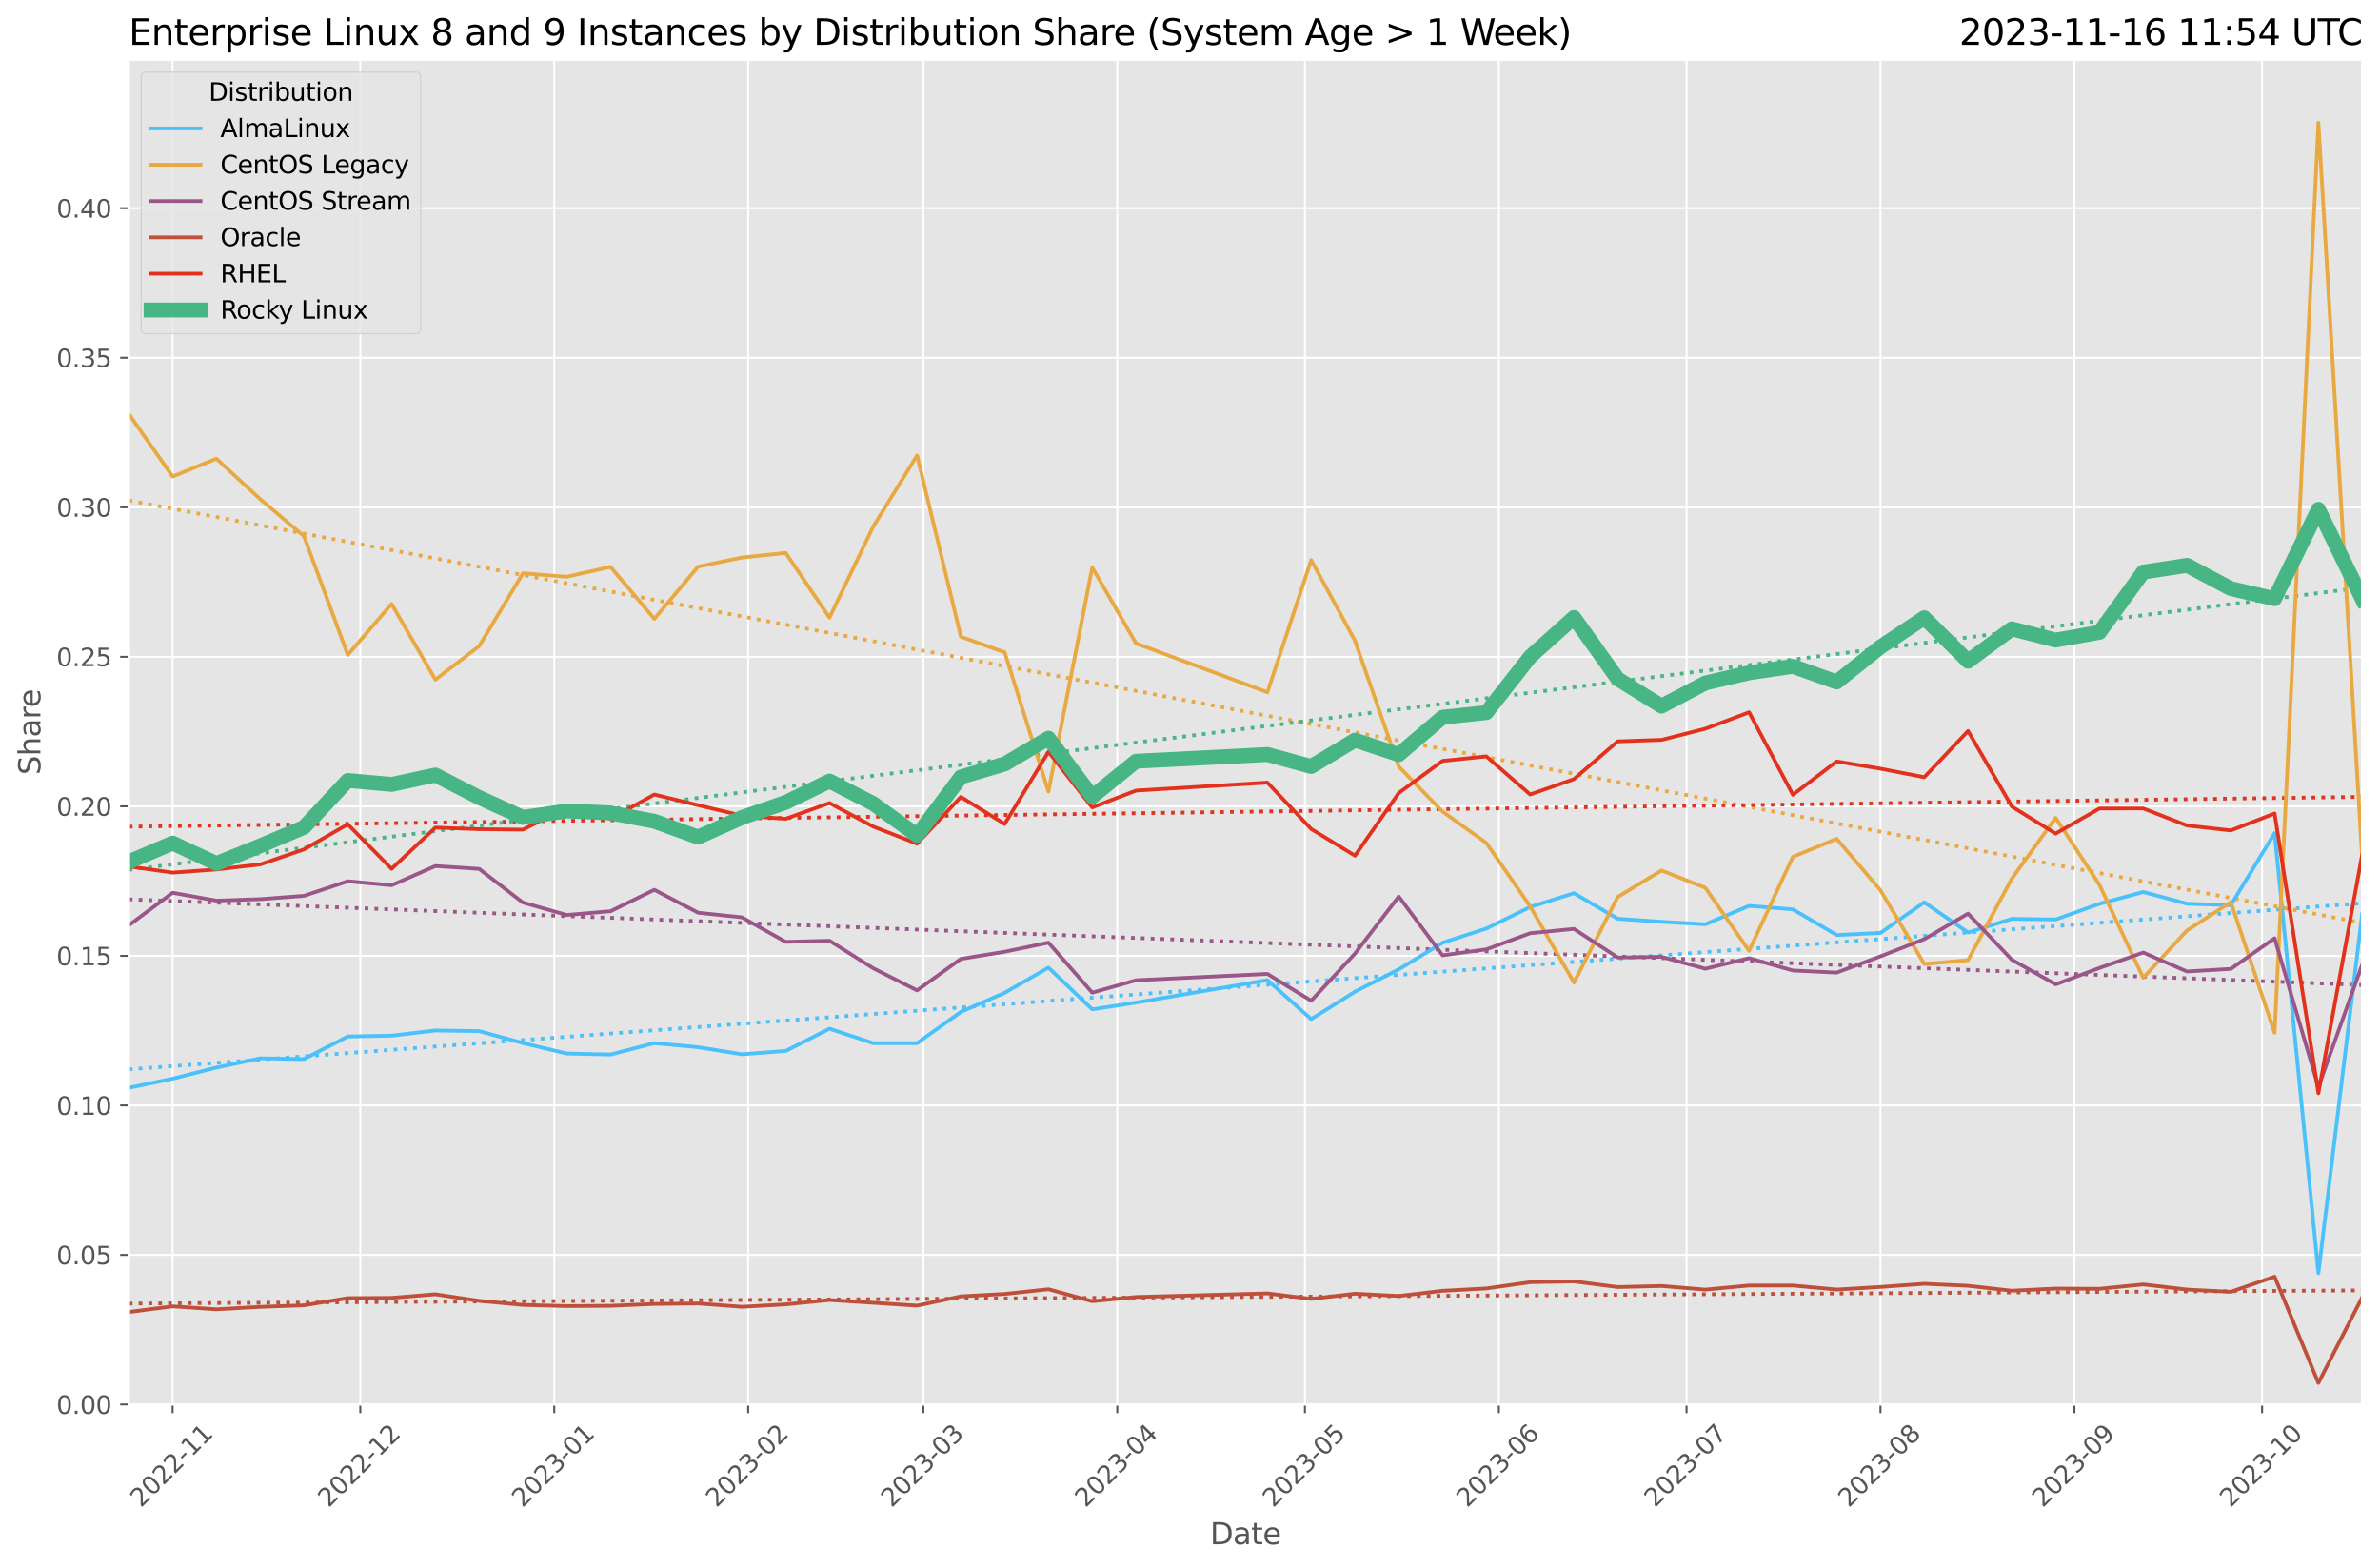 <?xml version="1.0" encoding="utf-8" standalone="no"?>
<!DOCTYPE svg PUBLIC "-//W3C//DTD SVG 1.1//EN"
  "http://www.w3.org/Graphics/SVG/1.1/DTD/svg11.dtd">
<svg xmlns:xlink="http://www.w3.org/1999/xlink" width="962.123pt" height="633.944pt" viewBox="0 0 962.123 633.944" xmlns="http://www.w3.org/2000/svg" version="1.1">
 <defs>
  <style type="text/css">*{stroke-linejoin: round; stroke-linecap: butt}</style>
 </defs>
 <g id="figure_1">
  <g id="patch_1">
   <path d="M 0 633.944 
L 962.123 633.944 
L 962.123 0 
L 0 0 
z
" style="fill: #ffffff"/>
  </g>
  <g id="axes_1">
   <g id="patch_2">
    <path d="M 52.079 567.742 
L 954.923 567.742 
L 954.923 24.142 
L 52.079 24.142 
z
" style="fill: #e5e5e5"/>
   </g>
   <g id="matplotlib.axis_1">
    <g id="xtick_1">
     <g id="line2d_1">
      <path d="M 69.782 567.742 
L 69.782 24.142 
" clip-path="url(#p3acd946282)" style="fill: none; stroke: #ffffff; stroke-width: 0.8; stroke-linecap: square"/>
     </g>
     <g id="line2d_2">
      <defs>
       <path id="m35b602f9c4" d="M 0 0 
L 0 3.5 
" style="stroke: #555555; stroke-width: 0.8"/>
      </defs>
      <g>
       <use xlink:href="#m35b602f9c4" x="69.782" y="567.742" style="fill: #555555; stroke: #555555; stroke-width: 0.8"/>
      </g>
     </g>
     <g id="text_1">
      <!-- 2022-11 -->
      <g style="fill: #555555" transform="translate(56.961 609.66)rotate(-45)scale(0.1 -0.1)">
       <defs>
        <path id="DejaVuSans-32" d="M 1228 531 
L 3431 531 
L 3431 0 
L 469 0 
L 469 531 
Q 828 903 1448 1529 
Q 2069 2156 2228 2338 
Q 2531 2678 2651 2914 
Q 2772 3150 2772 3378 
Q 2772 3750 2511 3984 
Q 2250 4219 1831 4219 
Q 1534 4219 1204 4116 
Q 875 4013 500 3803 
L 500 4441 
Q 881 4594 1212 4672 
Q 1544 4750 1819 4750 
Q 2544 4750 2975 4387 
Q 3406 4025 3406 3419 
Q 3406 3131 3298 2873 
Q 3191 2616 2906 2266 
Q 2828 2175 2409 1742 
Q 1991 1309 1228 531 
z
" transform="scale(0.016)"/>
        <path id="DejaVuSans-30" d="M 2034 4250 
Q 1547 4250 1301 3770 
Q 1056 3291 1056 2328 
Q 1056 1369 1301 889 
Q 1547 409 2034 409 
Q 2525 409 2770 889 
Q 3016 1369 3016 2328 
Q 3016 3291 2770 3770 
Q 2525 4250 2034 4250 
z
M 2034 4750 
Q 2819 4750 3233 4129 
Q 3647 3509 3647 2328 
Q 3647 1150 3233 529 
Q 2819 -91 2034 -91 
Q 1250 -91 836 529 
Q 422 1150 422 2328 
Q 422 3509 836 4129 
Q 1250 4750 2034 4750 
z
" transform="scale(0.016)"/>
        <path id="DejaVuSans-2d" d="M 313 2009 
L 1997 2009 
L 1997 1497 
L 313 1497 
L 313 2009 
z
" transform="scale(0.016)"/>
        <path id="DejaVuSans-31" d="M 794 531 
L 1825 531 
L 1825 4091 
L 703 3866 
L 703 4441 
L 1819 4666 
L 2450 4666 
L 2450 531 
L 3481 531 
L 3481 0 
L 794 0 
L 794 531 
z
" transform="scale(0.016)"/>
       </defs>
       <use xlink:href="#DejaVuSans-32"/>
       <use xlink:href="#DejaVuSans-30" x="63.623"/>
       <use xlink:href="#DejaVuSans-32" x="127.246"/>
       <use xlink:href="#DejaVuSans-32" x="190.869"/>
       <use xlink:href="#DejaVuSans-2d" x="254.492"/>
       <use xlink:href="#DejaVuSans-31" x="290.576"/>
       <use xlink:href="#DejaVuSans-31" x="354.199"/>
      </g>
     </g>
    </g>
    <g id="xtick_2">
     <g id="line2d_3">
      <path d="M 145.651 567.742 
L 145.651 24.142 
" clip-path="url(#p3acd946282)" style="fill: none; stroke: #ffffff; stroke-width: 0.8; stroke-linecap: square"/>
     </g>
     <g id="line2d_4">
      <g>
       <use xlink:href="#m35b602f9c4" x="145.651" y="567.742" style="fill: #555555; stroke: #555555; stroke-width: 0.8"/>
      </g>
     </g>
     <g id="text_2">
      <!-- 2022-12 -->
      <g style="fill: #555555" transform="translate(132.83 609.66)rotate(-45)scale(0.1 -0.1)">
       <use xlink:href="#DejaVuSans-32"/>
       <use xlink:href="#DejaVuSans-30" x="63.623"/>
       <use xlink:href="#DejaVuSans-32" x="127.246"/>
       <use xlink:href="#DejaVuSans-32" x="190.869"/>
       <use xlink:href="#DejaVuSans-2d" x="254.492"/>
       <use xlink:href="#DejaVuSans-31" x="290.576"/>
       <use xlink:href="#DejaVuSans-32" x="354.199"/>
      </g>
     </g>
    </g>
    <g id="xtick_3">
     <g id="line2d_5">
      <path d="M 224.05 567.742 
L 224.05 24.142 
" clip-path="url(#p3acd946282)" style="fill: none; stroke: #ffffff; stroke-width: 0.8; stroke-linecap: square"/>
     </g>
     <g id="line2d_6">
      <g>
       <use xlink:href="#m35b602f9c4" x="224.05" y="567.742" style="fill: #555555; stroke: #555555; stroke-width: 0.8"/>
      </g>
     </g>
     <g id="text_3">
      <!-- 2023-01 -->
      <g style="fill: #555555" transform="translate(211.228 609.66)rotate(-45)scale(0.1 -0.1)">
       <defs>
        <path id="DejaVuSans-33" d="M 2597 2516 
Q 3050 2419 3304 2112 
Q 3559 1806 3559 1356 
Q 3559 666 3084 287 
Q 2609 -91 1734 -91 
Q 1441 -91 1130 -33 
Q 819 25 488 141 
L 488 750 
Q 750 597 1062 519 
Q 1375 441 1716 441 
Q 2309 441 2620 675 
Q 2931 909 2931 1356 
Q 2931 1769 2642 2001 
Q 2353 2234 1838 2234 
L 1294 2234 
L 1294 2753 
L 1863 2753 
Q 2328 2753 2575 2939 
Q 2822 3125 2822 3475 
Q 2822 3834 2567 4026 
Q 2313 4219 1838 4219 
Q 1578 4219 1281 4162 
Q 984 4106 628 3988 
L 628 4550 
Q 988 4650 1302 4700 
Q 1616 4750 1894 4750 
Q 2613 4750 3031 4423 
Q 3450 4097 3450 3541 
Q 3450 3153 3228 2886 
Q 3006 2619 2597 2516 
z
" transform="scale(0.016)"/>
       </defs>
       <use xlink:href="#DejaVuSans-32"/>
       <use xlink:href="#DejaVuSans-30" x="63.623"/>
       <use xlink:href="#DejaVuSans-32" x="127.246"/>
       <use xlink:href="#DejaVuSans-33" x="190.869"/>
       <use xlink:href="#DejaVuSans-2d" x="254.492"/>
       <use xlink:href="#DejaVuSans-30" x="290.576"/>
       <use xlink:href="#DejaVuSans-31" x="354.199"/>
      </g>
     </g>
    </g>
    <g id="xtick_4">
     <g id="line2d_7">
      <path d="M 302.448 567.742 
L 302.448 24.142 
" clip-path="url(#p3acd946282)" style="fill: none; stroke: #ffffff; stroke-width: 0.8; stroke-linecap: square"/>
     </g>
     <g id="line2d_8">
      <g>
       <use xlink:href="#m35b602f9c4" x="302.448" y="567.742" style="fill: #555555; stroke: #555555; stroke-width: 0.8"/>
      </g>
     </g>
     <g id="text_4">
      <!-- 2023-02 -->
      <g style="fill: #555555" transform="translate(289.627 609.66)rotate(-45)scale(0.1 -0.1)">
       <use xlink:href="#DejaVuSans-32"/>
       <use xlink:href="#DejaVuSans-30" x="63.623"/>
       <use xlink:href="#DejaVuSans-32" x="127.246"/>
       <use xlink:href="#DejaVuSans-33" x="190.869"/>
       <use xlink:href="#DejaVuSans-2d" x="254.492"/>
       <use xlink:href="#DejaVuSans-30" x="290.576"/>
       <use xlink:href="#DejaVuSans-32" x="354.199"/>
      </g>
     </g>
    </g>
    <g id="xtick_5">
     <g id="line2d_9">
      <path d="M 373.259 567.742 
L 373.259 24.142 
" clip-path="url(#p3acd946282)" style="fill: none; stroke: #ffffff; stroke-width: 0.8; stroke-linecap: square"/>
     </g>
     <g id="line2d_10">
      <g>
       <use xlink:href="#m35b602f9c4" x="373.259" y="567.742" style="fill: #555555; stroke: #555555; stroke-width: 0.8"/>
      </g>
     </g>
     <g id="text_5">
      <!-- 2023-03 -->
      <g style="fill: #555555" transform="translate(360.438 609.66)rotate(-45)scale(0.1 -0.1)">
       <use xlink:href="#DejaVuSans-32"/>
       <use xlink:href="#DejaVuSans-30" x="63.623"/>
       <use xlink:href="#DejaVuSans-32" x="127.246"/>
       <use xlink:href="#DejaVuSans-33" x="190.869"/>
       <use xlink:href="#DejaVuSans-2d" x="254.492"/>
       <use xlink:href="#DejaVuSans-30" x="290.576"/>
       <use xlink:href="#DejaVuSans-33" x="354.199"/>
      </g>
     </g>
    </g>
    <g id="xtick_6">
     <g id="line2d_11">
      <path d="M 451.657 567.742 
L 451.657 24.142 
" clip-path="url(#p3acd946282)" style="fill: none; stroke: #ffffff; stroke-width: 0.8; stroke-linecap: square"/>
     </g>
     <g id="line2d_12">
      <g>
       <use xlink:href="#m35b602f9c4" x="451.657" y="567.742" style="fill: #555555; stroke: #555555; stroke-width: 0.8"/>
      </g>
     </g>
     <g id="text_6">
      <!-- 2023-04 -->
      <g style="fill: #555555" transform="translate(438.836 609.66)rotate(-45)scale(0.1 -0.1)">
       <defs>
        <path id="DejaVuSans-34" d="M 2419 4116 
L 825 1625 
L 2419 1625 
L 2419 4116 
z
M 2253 4666 
L 3047 4666 
L 3047 1625 
L 3713 1625 
L 3713 1100 
L 3047 1100 
L 3047 0 
L 2419 0 
L 2419 1100 
L 313 1100 
L 313 1709 
L 2253 4666 
z
" transform="scale(0.016)"/>
       </defs>
       <use xlink:href="#DejaVuSans-32"/>
       <use xlink:href="#DejaVuSans-30" x="63.623"/>
       <use xlink:href="#DejaVuSans-32" x="127.246"/>
       <use xlink:href="#DejaVuSans-33" x="190.869"/>
       <use xlink:href="#DejaVuSans-2d" x="254.492"/>
       <use xlink:href="#DejaVuSans-30" x="290.576"/>
       <use xlink:href="#DejaVuSans-34" x="354.199"/>
      </g>
     </g>
    </g>
    <g id="xtick_7">
     <g id="line2d_13">
      <path d="M 527.527 567.742 
L 527.527 24.142 
" clip-path="url(#p3acd946282)" style="fill: none; stroke: #ffffff; stroke-width: 0.8; stroke-linecap: square"/>
     </g>
     <g id="line2d_14">
      <g>
       <use xlink:href="#m35b602f9c4" x="527.527" y="567.742" style="fill: #555555; stroke: #555555; stroke-width: 0.8"/>
      </g>
     </g>
     <g id="text_7">
      <!-- 2023-05 -->
      <g style="fill: #555555" transform="translate(514.705 609.66)rotate(-45)scale(0.1 -0.1)">
       <defs>
        <path id="DejaVuSans-35" d="M 691 4666 
L 3169 4666 
L 3169 4134 
L 1269 4134 
L 1269 2991 
Q 1406 3038 1543 3061 
Q 1681 3084 1819 3084 
Q 2600 3084 3056 2656 
Q 3513 2228 3513 1497 
Q 3513 744 3044 326 
Q 2575 -91 1722 -91 
Q 1428 -91 1123 -41 
Q 819 9 494 109 
L 494 744 
Q 775 591 1075 516 
Q 1375 441 1709 441 
Q 2250 441 2565 725 
Q 2881 1009 2881 1497 
Q 2881 1984 2565 2268 
Q 2250 2553 1709 2553 
Q 1456 2553 1204 2497 
Q 953 2441 691 2322 
L 691 4666 
z
" transform="scale(0.016)"/>
       </defs>
       <use xlink:href="#DejaVuSans-32"/>
       <use xlink:href="#DejaVuSans-30" x="63.623"/>
       <use xlink:href="#DejaVuSans-32" x="127.246"/>
       <use xlink:href="#DejaVuSans-33" x="190.869"/>
       <use xlink:href="#DejaVuSans-2d" x="254.492"/>
       <use xlink:href="#DejaVuSans-30" x="290.576"/>
       <use xlink:href="#DejaVuSans-35" x="354.199"/>
      </g>
     </g>
    </g>
    <g id="xtick_8">
     <g id="line2d_15">
      <path d="M 605.925 567.742 
L 605.925 24.142 
" clip-path="url(#p3acd946282)" style="fill: none; stroke: #ffffff; stroke-width: 0.8; stroke-linecap: square"/>
     </g>
     <g id="line2d_16">
      <g>
       <use xlink:href="#m35b602f9c4" x="605.925" y="567.742" style="fill: #555555; stroke: #555555; stroke-width: 0.8"/>
      </g>
     </g>
     <g id="text_8">
      <!-- 2023-06 -->
      <g style="fill: #555555" transform="translate(593.104 609.66)rotate(-45)scale(0.1 -0.1)">
       <defs>
        <path id="DejaVuSans-36" d="M 2113 2584 
Q 1688 2584 1439 2293 
Q 1191 2003 1191 1497 
Q 1191 994 1439 701 
Q 1688 409 2113 409 
Q 2538 409 2786 701 
Q 3034 994 3034 1497 
Q 3034 2003 2786 2293 
Q 2538 2584 2113 2584 
z
M 3366 4563 
L 3366 3988 
Q 3128 4100 2886 4159 
Q 2644 4219 2406 4219 
Q 1781 4219 1451 3797 
Q 1122 3375 1075 2522 
Q 1259 2794 1537 2939 
Q 1816 3084 2150 3084 
Q 2853 3084 3261 2657 
Q 3669 2231 3669 1497 
Q 3669 778 3244 343 
Q 2819 -91 2113 -91 
Q 1303 -91 875 529 
Q 447 1150 447 2328 
Q 447 3434 972 4092 
Q 1497 4750 2381 4750 
Q 2619 4750 2861 4703 
Q 3103 4656 3366 4563 
z
" transform="scale(0.016)"/>
       </defs>
       <use xlink:href="#DejaVuSans-32"/>
       <use xlink:href="#DejaVuSans-30" x="63.623"/>
       <use xlink:href="#DejaVuSans-32" x="127.246"/>
       <use xlink:href="#DejaVuSans-33" x="190.869"/>
       <use xlink:href="#DejaVuSans-2d" x="254.492"/>
       <use xlink:href="#DejaVuSans-30" x="290.576"/>
       <use xlink:href="#DejaVuSans-36" x="354.199"/>
      </g>
     </g>
    </g>
    <g id="xtick_9">
     <g id="line2d_17">
      <path d="M 681.794 567.742 
L 681.794 24.142 
" clip-path="url(#p3acd946282)" style="fill: none; stroke: #ffffff; stroke-width: 0.8; stroke-linecap: square"/>
     </g>
     <g id="line2d_18">
      <g>
       <use xlink:href="#m35b602f9c4" x="681.794" y="567.742" style="fill: #555555; stroke: #555555; stroke-width: 0.8"/>
      </g>
     </g>
     <g id="text_9">
      <!-- 2023-07 -->
      <g style="fill: #555555" transform="translate(668.973 609.66)rotate(-45)scale(0.1 -0.1)">
       <defs>
        <path id="DejaVuSans-37" d="M 525 4666 
L 3525 4666 
L 3525 4397 
L 1831 0 
L 1172 0 
L 2766 4134 
L 525 4134 
L 525 4666 
z
" transform="scale(0.016)"/>
       </defs>
       <use xlink:href="#DejaVuSans-32"/>
       <use xlink:href="#DejaVuSans-30" x="63.623"/>
       <use xlink:href="#DejaVuSans-32" x="127.246"/>
       <use xlink:href="#DejaVuSans-33" x="190.869"/>
       <use xlink:href="#DejaVuSans-2d" x="254.492"/>
       <use xlink:href="#DejaVuSans-30" x="290.576"/>
       <use xlink:href="#DejaVuSans-37" x="354.199"/>
      </g>
     </g>
    </g>
    <g id="xtick_10">
     <g id="line2d_19">
      <path d="M 760.192 567.742 
L 760.192 24.142 
" clip-path="url(#p3acd946282)" style="fill: none; stroke: #ffffff; stroke-width: 0.8; stroke-linecap: square"/>
     </g>
     <g id="line2d_20">
      <g>
       <use xlink:href="#m35b602f9c4" x="760.192" y="567.742" style="fill: #555555; stroke: #555555; stroke-width: 0.8"/>
      </g>
     </g>
     <g id="text_10">
      <!-- 2023-08 -->
      <g style="fill: #555555" transform="translate(747.371 609.66)rotate(-45)scale(0.1 -0.1)">
       <defs>
        <path id="DejaVuSans-38" d="M 2034 2216 
Q 1584 2216 1326 1975 
Q 1069 1734 1069 1313 
Q 1069 891 1326 650 
Q 1584 409 2034 409 
Q 2484 409 2743 651 
Q 3003 894 3003 1313 
Q 3003 1734 2745 1975 
Q 2488 2216 2034 2216 
z
M 1403 2484 
Q 997 2584 770 2862 
Q 544 3141 544 3541 
Q 544 4100 942 4425 
Q 1341 4750 2034 4750 
Q 2731 4750 3128 4425 
Q 3525 4100 3525 3541 
Q 3525 3141 3298 2862 
Q 3072 2584 2669 2484 
Q 3125 2378 3379 2068 
Q 3634 1759 3634 1313 
Q 3634 634 3220 271 
Q 2806 -91 2034 -91 
Q 1263 -91 848 271 
Q 434 634 434 1313 
Q 434 1759 690 2068 
Q 947 2378 1403 2484 
z
M 1172 3481 
Q 1172 3119 1398 2916 
Q 1625 2713 2034 2713 
Q 2441 2713 2670 2916 
Q 2900 3119 2900 3481 
Q 2900 3844 2670 4047 
Q 2441 4250 2034 4250 
Q 1625 4250 1398 4047 
Q 1172 3844 1172 3481 
z
" transform="scale(0.016)"/>
       </defs>
       <use xlink:href="#DejaVuSans-32"/>
       <use xlink:href="#DejaVuSans-30" x="63.623"/>
       <use xlink:href="#DejaVuSans-32" x="127.246"/>
       <use xlink:href="#DejaVuSans-33" x="190.869"/>
       <use xlink:href="#DejaVuSans-2d" x="254.492"/>
       <use xlink:href="#DejaVuSans-30" x="290.576"/>
       <use xlink:href="#DejaVuSans-38" x="354.199"/>
      </g>
     </g>
    </g>
    <g id="xtick_11">
     <g id="line2d_21">
      <path d="M 838.591 567.742 
L 838.591 24.142 
" clip-path="url(#p3acd946282)" style="fill: none; stroke: #ffffff; stroke-width: 0.8; stroke-linecap: square"/>
     </g>
     <g id="line2d_22">
      <g>
       <use xlink:href="#m35b602f9c4" x="838.591" y="567.742" style="fill: #555555; stroke: #555555; stroke-width: 0.8"/>
      </g>
     </g>
     <g id="text_11">
      <!-- 2023-09 -->
      <g style="fill: #555555" transform="translate(825.769 609.66)rotate(-45)scale(0.1 -0.1)">
       <defs>
        <path id="DejaVuSans-39" d="M 703 97 
L 703 672 
Q 941 559 1184 500 
Q 1428 441 1663 441 
Q 2288 441 2617 861 
Q 2947 1281 2994 2138 
Q 2813 1869 2534 1725 
Q 2256 1581 1919 1581 
Q 1219 1581 811 2004 
Q 403 2428 403 3163 
Q 403 3881 828 4315 
Q 1253 4750 1959 4750 
Q 2769 4750 3195 4129 
Q 3622 3509 3622 2328 
Q 3622 1225 3098 567 
Q 2575 -91 1691 -91 
Q 1453 -91 1209 -44 
Q 966 3 703 97 
z
M 1959 2075 
Q 2384 2075 2632 2365 
Q 2881 2656 2881 3163 
Q 2881 3666 2632 3958 
Q 2384 4250 1959 4250 
Q 1534 4250 1286 3958 
Q 1038 3666 1038 3163 
Q 1038 2656 1286 2365 
Q 1534 2075 1959 2075 
z
" transform="scale(0.016)"/>
       </defs>
       <use xlink:href="#DejaVuSans-32"/>
       <use xlink:href="#DejaVuSans-30" x="63.623"/>
       <use xlink:href="#DejaVuSans-32" x="127.246"/>
       <use xlink:href="#DejaVuSans-33" x="190.869"/>
       <use xlink:href="#DejaVuSans-2d" x="254.492"/>
       <use xlink:href="#DejaVuSans-30" x="290.576"/>
       <use xlink:href="#DejaVuSans-39" x="354.199"/>
      </g>
     </g>
    </g>
    <g id="xtick_12">
     <g id="line2d_23">
      <path d="M 914.46 567.742 
L 914.46 24.142 
" clip-path="url(#p3acd946282)" style="fill: none; stroke: #ffffff; stroke-width: 0.8; stroke-linecap: square"/>
     </g>
     <g id="line2d_24">
      <g>
       <use xlink:href="#m35b602f9c4" x="914.46" y="567.742" style="fill: #555555; stroke: #555555; stroke-width: 0.8"/>
      </g>
     </g>
     <g id="text_12">
      <!-- 2023-10 -->
      <g style="fill: #555555" transform="translate(901.638 609.66)rotate(-45)scale(0.1 -0.1)">
       <use xlink:href="#DejaVuSans-32"/>
       <use xlink:href="#DejaVuSans-30" x="63.623"/>
       <use xlink:href="#DejaVuSans-32" x="127.246"/>
       <use xlink:href="#DejaVuSans-33" x="190.869"/>
       <use xlink:href="#DejaVuSans-2d" x="254.492"/>
       <use xlink:href="#DejaVuSans-31" x="290.576"/>
       <use xlink:href="#DejaVuSans-30" x="354.199"/>
      </g>
     </g>
    </g>
    <g id="text_13">
     <!-- Date -->
     <g style="fill: #555555" transform="translate(489.16 624.248)scale(0.12 -0.12)">
      <defs>
       <path id="DejaVuSans-44" d="M 1259 4147 
L 1259 519 
L 2022 519 
Q 2988 519 3436 956 
Q 3884 1394 3884 2338 
Q 3884 3275 3436 3711 
Q 2988 4147 2022 4147 
L 1259 4147 
z
M 628 4666 
L 1925 4666 
Q 3281 4666 3915 4102 
Q 4550 3538 4550 2338 
Q 4550 1131 3912 565 
Q 3275 0 1925 0 
L 628 0 
L 628 4666 
z
" transform="scale(0.016)"/>
       <path id="DejaVuSans-61" d="M 2194 1759 
Q 1497 1759 1228 1600 
Q 959 1441 959 1056 
Q 959 750 1161 570 
Q 1363 391 1709 391 
Q 2188 391 2477 730 
Q 2766 1069 2766 1631 
L 2766 1759 
L 2194 1759 
z
M 3341 1997 
L 3341 0 
L 2766 0 
L 2766 531 
Q 2569 213 2275 61 
Q 1981 -91 1556 -91 
Q 1019 -91 701 211 
Q 384 513 384 1019 
Q 384 1609 779 1909 
Q 1175 2209 1959 2209 
L 2766 2209 
L 2766 2266 
Q 2766 2663 2505 2880 
Q 2244 3097 1772 3097 
Q 1472 3097 1187 3025 
Q 903 2953 641 2809 
L 641 3341 
Q 956 3463 1253 3523 
Q 1550 3584 1831 3584 
Q 2591 3584 2966 3190 
Q 3341 2797 3341 1997 
z
" transform="scale(0.016)"/>
       <path id="DejaVuSans-74" d="M 1172 4494 
L 1172 3500 
L 2356 3500 
L 2356 3053 
L 1172 3053 
L 1172 1153 
Q 1172 725 1289 603 
Q 1406 481 1766 481 
L 2356 481 
L 2356 0 
L 1766 0 
Q 1100 0 847 248 
Q 594 497 594 1153 
L 594 3053 
L 172 3053 
L 172 3500 
L 594 3500 
L 594 4494 
L 1172 4494 
z
" transform="scale(0.016)"/>
       <path id="DejaVuSans-65" d="M 3597 1894 
L 3597 1613 
L 953 1613 
Q 991 1019 1311 708 
Q 1631 397 2203 397 
Q 2534 397 2845 478 
Q 3156 559 3463 722 
L 3463 178 
Q 3153 47 2828 -22 
Q 2503 -91 2169 -91 
Q 1331 -91 842 396 
Q 353 884 353 1716 
Q 353 2575 817 3079 
Q 1281 3584 2069 3584 
Q 2775 3584 3186 3129 
Q 3597 2675 3597 1894 
z
M 3022 2063 
Q 3016 2534 2758 2815 
Q 2500 3097 2075 3097 
Q 1594 3097 1305 2825 
Q 1016 2553 972 2059 
L 3022 2063 
z
" transform="scale(0.016)"/>
      </defs>
      <use xlink:href="#DejaVuSans-44"/>
      <use xlink:href="#DejaVuSans-61" x="77.002"/>
      <use xlink:href="#DejaVuSans-74" x="138.281"/>
      <use xlink:href="#DejaVuSans-65" x="177.49"/>
     </g>
    </g>
   </g>
   <g id="matplotlib.axis_2">
    <g id="ytick_1">
     <g id="line2d_25">
      <path d="M 52.079 567.742 
L 954.923 567.742 
" clip-path="url(#p3acd946282)" style="fill: none; stroke: #ffffff; stroke-width: 0.8; stroke-linecap: square"/>
     </g>
     <g id="line2d_26">
      <defs>
       <path id="mf4c2051343" d="M 0 0 
L -3.5 0 
" style="stroke: #555555; stroke-width: 0.8"/>
      </defs>
      <g>
       <use xlink:href="#mf4c2051343" x="52.079" y="567.742" style="fill: #555555; stroke: #555555; stroke-width: 0.8"/>
      </g>
     </g>
     <g id="text_14">
      <!-- 0.00 -->
      <g style="fill: #555555" transform="translate(22.814 571.541)scale(0.1 -0.1)">
       <defs>
        <path id="DejaVuSans-2e" d="M 684 794 
L 1344 794 
L 1344 0 
L 684 0 
L 684 794 
z
" transform="scale(0.016)"/>
       </defs>
       <use xlink:href="#DejaVuSans-30"/>
       <use xlink:href="#DejaVuSans-2e" x="63.623"/>
       <use xlink:href="#DejaVuSans-30" x="95.41"/>
       <use xlink:href="#DejaVuSans-30" x="159.033"/>
      </g>
     </g>
    </g>
    <g id="ytick_2">
     <g id="line2d_27">
      <path d="M 52.079 507.294 
L 954.923 507.294 
" clip-path="url(#p3acd946282)" style="fill: none; stroke: #ffffff; stroke-width: 0.8; stroke-linecap: square"/>
     </g>
     <g id="line2d_28">
      <g>
       <use xlink:href="#mf4c2051343" x="52.079" y="507.294" style="fill: #555555; stroke: #555555; stroke-width: 0.8"/>
      </g>
     </g>
     <g id="text_15">
      <!-- 0.05 -->
      <g style="fill: #555555" transform="translate(22.814 511.093)scale(0.1 -0.1)">
       <use xlink:href="#DejaVuSans-30"/>
       <use xlink:href="#DejaVuSans-2e" x="63.623"/>
       <use xlink:href="#DejaVuSans-30" x="95.41"/>
       <use xlink:href="#DejaVuSans-35" x="159.033"/>
      </g>
     </g>
    </g>
    <g id="ytick_3">
     <g id="line2d_29">
      <path d="M 52.079 446.847 
L 954.923 446.847 
" clip-path="url(#p3acd946282)" style="fill: none; stroke: #ffffff; stroke-width: 0.8; stroke-linecap: square"/>
     </g>
     <g id="line2d_30">
      <g>
       <use xlink:href="#mf4c2051343" x="52.079" y="446.847" style="fill: #555555; stroke: #555555; stroke-width: 0.8"/>
      </g>
     </g>
     <g id="text_16">
      <!-- 0.10 -->
      <g style="fill: #555555" transform="translate(22.814 450.646)scale(0.1 -0.1)">
       <use xlink:href="#DejaVuSans-30"/>
       <use xlink:href="#DejaVuSans-2e" x="63.623"/>
       <use xlink:href="#DejaVuSans-31" x="95.41"/>
       <use xlink:href="#DejaVuSans-30" x="159.033"/>
      </g>
     </g>
    </g>
    <g id="ytick_4">
     <g id="line2d_31">
      <path d="M 52.079 386.399 
L 954.923 386.399 
" clip-path="url(#p3acd946282)" style="fill: none; stroke: #ffffff; stroke-width: 0.8; stroke-linecap: square"/>
     </g>
     <g id="line2d_32">
      <g>
       <use xlink:href="#mf4c2051343" x="52.079" y="386.399" style="fill: #555555; stroke: #555555; stroke-width: 0.8"/>
      </g>
     </g>
     <g id="text_17">
      <!-- 0.15 -->
      <g style="fill: #555555" transform="translate(22.814 390.198)scale(0.1 -0.1)">
       <use xlink:href="#DejaVuSans-30"/>
       <use xlink:href="#DejaVuSans-2e" x="63.623"/>
       <use xlink:href="#DejaVuSans-31" x="95.41"/>
       <use xlink:href="#DejaVuSans-35" x="159.033"/>
      </g>
     </g>
    </g>
    <g id="ytick_5">
     <g id="line2d_33">
      <path d="M 52.079 325.952 
L 954.923 325.952 
" clip-path="url(#p3acd946282)" style="fill: none; stroke: #ffffff; stroke-width: 0.8; stroke-linecap: square"/>
     </g>
     <g id="line2d_34">
      <g>
       <use xlink:href="#mf4c2051343" x="52.079" y="325.952" style="fill: #555555; stroke: #555555; stroke-width: 0.8"/>
      </g>
     </g>
     <g id="text_18">
      <!-- 0.20 -->
      <g style="fill: #555555" transform="translate(22.814 329.751)scale(0.1 -0.1)">
       <use xlink:href="#DejaVuSans-30"/>
       <use xlink:href="#DejaVuSans-2e" x="63.623"/>
       <use xlink:href="#DejaVuSans-32" x="95.41"/>
       <use xlink:href="#DejaVuSans-30" x="159.033"/>
      </g>
     </g>
    </g>
    <g id="ytick_6">
     <g id="line2d_35">
      <path d="M 52.079 265.504 
L 954.923 265.504 
" clip-path="url(#p3acd946282)" style="fill: none; stroke: #ffffff; stroke-width: 0.8; stroke-linecap: square"/>
     </g>
     <g id="line2d_36">
      <g>
       <use xlink:href="#mf4c2051343" x="52.079" y="265.504" style="fill: #555555; stroke: #555555; stroke-width: 0.8"/>
      </g>
     </g>
     <g id="text_19">
      <!-- 0.25 -->
      <g style="fill: #555555" transform="translate(22.814 269.303)scale(0.1 -0.1)">
       <use xlink:href="#DejaVuSans-30"/>
       <use xlink:href="#DejaVuSans-2e" x="63.623"/>
       <use xlink:href="#DejaVuSans-32" x="95.41"/>
       <use xlink:href="#DejaVuSans-35" x="159.033"/>
      </g>
     </g>
    </g>
    <g id="ytick_7">
     <g id="line2d_37">
      <path d="M 52.079 205.057 
L 954.923 205.057 
" clip-path="url(#p3acd946282)" style="fill: none; stroke: #ffffff; stroke-width: 0.8; stroke-linecap: square"/>
     </g>
     <g id="line2d_38">
      <g>
       <use xlink:href="#mf4c2051343" x="52.079" y="205.057" style="fill: #555555; stroke: #555555; stroke-width: 0.8"/>
      </g>
     </g>
     <g id="text_20">
      <!-- 0.30 -->
      <g style="fill: #555555" transform="translate(22.814 208.856)scale(0.1 -0.1)">
       <use xlink:href="#DejaVuSans-30"/>
       <use xlink:href="#DejaVuSans-2e" x="63.623"/>
       <use xlink:href="#DejaVuSans-33" x="95.41"/>
       <use xlink:href="#DejaVuSans-30" x="159.033"/>
      </g>
     </g>
    </g>
    <g id="ytick_8">
     <g id="line2d_39">
      <path d="M 52.079 144.609 
L 954.923 144.609 
" clip-path="url(#p3acd946282)" style="fill: none; stroke: #ffffff; stroke-width: 0.8; stroke-linecap: square"/>
     </g>
     <g id="line2d_40">
      <g>
       <use xlink:href="#mf4c2051343" x="52.079" y="144.609" style="fill: #555555; stroke: #555555; stroke-width: 0.8"/>
      </g>
     </g>
     <g id="text_21">
      <!-- 0.35 -->
      <g style="fill: #555555" transform="translate(22.814 148.408)scale(0.1 -0.1)">
       <use xlink:href="#DejaVuSans-30"/>
       <use xlink:href="#DejaVuSans-2e" x="63.623"/>
       <use xlink:href="#DejaVuSans-33" x="95.41"/>
       <use xlink:href="#DejaVuSans-35" x="159.033"/>
      </g>
     </g>
    </g>
    <g id="ytick_9">
     <g id="line2d_41">
      <path d="M 52.079 84.162 
L 954.923 84.162 
" clip-path="url(#p3acd946282)" style="fill: none; stroke: #ffffff; stroke-width: 0.8; stroke-linecap: square"/>
     </g>
     <g id="line2d_42">
      <g>
       <use xlink:href="#mf4c2051343" x="52.079" y="84.162" style="fill: #555555; stroke: #555555; stroke-width: 0.8"/>
      </g>
     </g>
     <g id="text_22">
      <!-- 0.40 -->
      <g style="fill: #555555" transform="translate(22.814 87.961)scale(0.1 -0.1)">
       <use xlink:href="#DejaVuSans-30"/>
       <use xlink:href="#DejaVuSans-2e" x="63.623"/>
       <use xlink:href="#DejaVuSans-34" x="95.41"/>
       <use xlink:href="#DejaVuSans-30" x="159.033"/>
      </g>
     </g>
    </g>
    <g id="text_23">
     <!-- Share -->
     <g style="fill: #555555" transform="translate(16.318 313.254)rotate(-90)scale(0.12 -0.12)">
      <defs>
       <path id="DejaVuSans-53" d="M 3425 4513 
L 3425 3897 
Q 3066 4069 2747 4153 
Q 2428 4238 2131 4238 
Q 1616 4238 1336 4038 
Q 1056 3838 1056 3469 
Q 1056 3159 1242 3001 
Q 1428 2844 1947 2747 
L 2328 2669 
Q 3034 2534 3370 2195 
Q 3706 1856 3706 1288 
Q 3706 609 3251 259 
Q 2797 -91 1919 -91 
Q 1588 -91 1214 -16 
Q 841 59 441 206 
L 441 856 
Q 825 641 1194 531 
Q 1563 422 1919 422 
Q 2459 422 2753 634 
Q 3047 847 3047 1241 
Q 3047 1584 2836 1778 
Q 2625 1972 2144 2069 
L 1759 2144 
Q 1053 2284 737 2584 
Q 422 2884 422 3419 
Q 422 4038 858 4394 
Q 1294 4750 2059 4750 
Q 2388 4750 2728 4690 
Q 3069 4631 3425 4513 
z
" transform="scale(0.016)"/>
       <path id="DejaVuSans-68" d="M 3513 2113 
L 3513 0 
L 2938 0 
L 2938 2094 
Q 2938 2591 2744 2837 
Q 2550 3084 2163 3084 
Q 1697 3084 1428 2787 
Q 1159 2491 1159 1978 
L 1159 0 
L 581 0 
L 581 4863 
L 1159 4863 
L 1159 2956 
Q 1366 3272 1645 3428 
Q 1925 3584 2291 3584 
Q 2894 3584 3203 3211 
Q 3513 2838 3513 2113 
z
" transform="scale(0.016)"/>
       <path id="DejaVuSans-72" d="M 2631 2963 
Q 2534 3019 2420 3045 
Q 2306 3072 2169 3072 
Q 1681 3072 1420 2755 
Q 1159 2438 1159 1844 
L 1159 0 
L 581 0 
L 581 3500 
L 1159 3500 
L 1159 2956 
Q 1341 3275 1631 3429 
Q 1922 3584 2338 3584 
Q 2397 3584 2469 3576 
Q 2541 3569 2628 3553 
L 2631 2963 
z
" transform="scale(0.016)"/>
      </defs>
      <use xlink:href="#DejaVuSans-53"/>
      <use xlink:href="#DejaVuSans-68" x="63.477"/>
      <use xlink:href="#DejaVuSans-61" x="126.855"/>
      <use xlink:href="#DejaVuSans-72" x="188.135"/>
      <use xlink:href="#DejaVuSans-65" x="226.998"/>
     </g>
    </g>
   </g>
   <g id="line2d_43">
    <path d="M 52.079 432.28 
L 61.199 431.601 
L 70.319 430.923 
L 79.438 430.245 
L 88.558 429.567 
L 97.678 428.888 
L 106.797 428.21 
L 115.917 427.532 
L 125.036 426.854 
L 134.156 426.175 
L 143.276 425.497 
L 152.395 424.819 
L 161.515 424.141 
L 170.635 423.462 
L 179.754 422.784 
L 188.874 422.106 
L 197.994 421.428 
L 207.113 420.749 
L 216.233 420.071 
L 225.352 419.393 
L 234.472 418.714 
L 243.592 418.036 
L 252.711 417.358 
L 261.831 416.68 
L 270.951 416.001 
L 280.07 415.323 
L 289.19 414.645 
L 298.31 413.967 
L 307.429 413.288 
L 316.549 412.61 
L 325.668 411.932 
L 334.788 411.254 
L 343.908 410.575 
L 353.027 409.897 
L 362.147 409.219 
L 371.267 408.541 
L 380.386 407.862 
L 389.506 407.184 
L 398.626 406.506 
L 407.745 405.828 
L 416.865 405.149 
L 425.984 404.471 
L 435.104 403.793 
L 444.224 403.115 
L 453.343 402.436 
L 462.463 401.758 
L 471.583 401.08 
L 480.702 400.402 
L 489.822 399.723 
L 498.942 399.045 
L 508.061 398.367 
L 517.181 397.689 
L 526.3 397.01 
L 535.42 396.332 
L 544.54 395.654 
L 553.659 394.976 
L 562.779 394.297 
L 571.899 393.619 
L 581.018 392.941 
L 590.138 392.263 
L 599.258 391.584 
L 608.377 390.906 
L 617.497 390.228 
L 626.616 389.55 
L 635.736 388.871 
L 644.856 388.193 
L 653.975 387.515 
L 663.095 386.837 
L 672.215 386.158 
L 681.334 385.48 
L 690.454 384.802 
L 699.574 384.124 
L 708.693 383.445 
L 717.813 382.767 
L 726.932 382.089 
L 736.052 381.411 
L 745.172 380.732 
L 754.291 380.054 
L 763.411 379.376 
L 772.531 378.698 
L 781.65 378.019 
L 790.77 377.341 
L 799.89 376.663 
L 809.009 375.985 
L 818.129 375.306 
L 827.248 374.628 
L 836.368 373.95 
L 845.488 373.272 
L 854.607 372.593 
L 863.727 371.915 
L 872.847 371.237 
L 881.966 370.559 
L 891.086 369.88 
L 900.206 369.202 
L 909.325 368.524 
L 918.445 367.845 
L 927.564 367.167 
L 936.684 366.489 
L 945.804 365.811 
L 954.923 365.132 
" clip-path="url(#p3acd946282)" style="fill: none; stroke-dasharray: 1.5,2.475; stroke-dashoffset: 0; stroke: #4ac1fa; stroke-width: 1.5"/>
   </g>
   <g id="line2d_44">
    <path d="M 52.079 202.301 
L 61.199 204.026 
L 70.319 205.75 
L 79.438 207.475 
L 88.558 209.2 
L 97.678 210.924 
L 106.797 212.649 
L 115.917 214.373 
L 125.036 216.098 
L 134.156 217.822 
L 143.276 219.547 
L 152.395 221.272 
L 161.515 222.996 
L 170.635 224.721 
L 179.754 226.445 
L 188.874 228.17 
L 197.994 229.894 
L 207.113 231.619 
L 216.233 233.344 
L 225.352 235.068 
L 234.472 236.793 
L 243.592 238.517 
L 252.711 240.242 
L 261.831 241.966 
L 270.951 243.691 
L 280.07 245.416 
L 289.19 247.14 
L 298.31 248.865 
L 307.429 250.589 
L 316.549 252.314 
L 325.668 254.038 
L 334.788 255.763 
L 343.908 257.487 
L 353.027 259.212 
L 362.147 260.937 
L 371.267 262.661 
L 380.386 264.386 
L 389.506 266.11 
L 398.626 267.835 
L 407.745 269.559 
L 416.865 271.284 
L 425.984 273.009 
L 435.104 274.733 
L 444.224 276.458 
L 453.343 278.182 
L 462.463 279.907 
L 471.583 281.631 
L 480.702 283.356 
L 489.822 285.081 
L 498.942 286.805 
L 508.061 288.53 
L 517.181 290.254 
L 526.3 291.979 
L 535.42 293.703 
L 544.54 295.428 
L 553.659 297.152 
L 562.779 298.877 
L 571.899 300.602 
L 581.018 302.326 
L 590.138 304.051 
L 599.258 305.775 
L 608.377 307.5 
L 617.497 309.224 
L 626.616 310.949 
L 635.736 312.674 
L 644.856 314.398 
L 653.975 316.123 
L 663.095 317.847 
L 672.215 319.572 
L 681.334 321.296 
L 690.454 323.021 
L 699.574 324.746 
L 708.693 326.47 
L 717.813 328.195 
L 726.932 329.919 
L 736.052 331.644 
L 745.172 333.368 
L 754.291 335.093 
L 763.411 336.818 
L 772.531 338.542 
L 781.65 340.267 
L 790.77 341.991 
L 799.89 343.716 
L 809.009 345.44 
L 818.129 347.165 
L 827.248 348.889 
L 836.368 350.614 
L 845.488 352.339 
L 854.607 354.063 
L 863.727 355.788 
L 872.847 357.512 
L 881.966 359.237 
L 891.086 360.961 
L 900.206 362.686 
L 909.325 364.411 
L 918.445 366.135 
L 927.564 367.86 
L 936.684 369.584 
L 945.804 371.309 
L 954.923 373.033 
" clip-path="url(#p3acd946282)" style="fill: none; stroke-dasharray: 1.5,2.475; stroke-dashoffset: 0; stroke: #e9a942; stroke-width: 1.5"/>
   </g>
   <g id="line2d_45">
    <path d="M 52.079 363.541 
L 61.199 363.891 
L 70.319 364.241 
L 79.438 364.591 
L 88.558 364.941 
L 97.678 365.291 
L 106.797 365.641 
L 115.917 365.99 
L 125.036 366.34 
L 134.156 366.69 
L 143.276 367.04 
L 152.395 367.39 
L 161.515 367.74 
L 170.635 368.09 
L 179.754 368.44 
L 188.874 368.79 
L 197.994 369.14 
L 207.113 369.489 
L 216.233 369.839 
L 225.352 370.189 
L 234.472 370.539 
L 243.592 370.889 
L 252.711 371.239 
L 261.831 371.589 
L 270.951 371.939 
L 280.07 372.289 
L 289.19 372.638 
L 298.31 372.988 
L 307.429 373.338 
L 316.549 373.688 
L 325.668 374.038 
L 334.788 374.388 
L 343.908 374.738 
L 353.027 375.088 
L 362.147 375.438 
L 371.267 375.788 
L 380.386 376.137 
L 389.506 376.487 
L 398.626 376.837 
L 407.745 377.187 
L 416.865 377.537 
L 425.984 377.887 
L 435.104 378.237 
L 444.224 378.587 
L 453.343 378.937 
L 462.463 379.287 
L 471.583 379.636 
L 480.702 379.986 
L 489.822 380.336 
L 498.942 380.686 
L 508.061 381.036 
L 517.181 381.386 
L 526.3 381.736 
L 535.42 382.086 
L 544.54 382.436 
L 553.659 382.785 
L 562.779 383.135 
L 571.899 383.485 
L 581.018 383.835 
L 590.138 384.185 
L 599.258 384.535 
L 608.377 384.885 
L 617.497 385.235 
L 626.616 385.585 
L 635.736 385.935 
L 644.856 386.284 
L 653.975 386.634 
L 663.095 386.984 
L 672.215 387.334 
L 681.334 387.684 
L 690.454 388.034 
L 699.574 388.384 
L 708.693 388.734 
L 717.813 389.084 
L 726.932 389.434 
L 736.052 389.783 
L 745.172 390.133 
L 754.291 390.483 
L 763.411 390.833 
L 772.531 391.183 
L 781.65 391.533 
L 790.77 391.883 
L 799.89 392.233 
L 809.009 392.583 
L 818.129 392.932 
L 827.248 393.282 
L 836.368 393.632 
L 845.488 393.982 
L 854.607 394.332 
L 863.727 394.682 
L 872.847 395.032 
L 881.966 395.382 
L 891.086 395.732 
L 900.206 396.082 
L 909.325 396.431 
L 918.445 396.781 
L 927.564 397.131 
L 936.684 397.481 
L 945.804 397.831 
L 954.923 398.181 
" clip-path="url(#p3acd946282)" style="fill: none; stroke-dasharray: 1.5,2.475; stroke-dashoffset: 0; stroke: #9a5689; stroke-width: 1.5"/>
   </g>
   <g id="line2d_46">
    <path d="M 52.079 526.953 
L 61.199 526.899 
L 70.319 526.845 
L 79.438 526.792 
L 88.558 526.738 
L 97.678 526.684 
L 106.797 526.63 
L 115.917 526.576 
L 125.036 526.523 
L 134.156 526.469 
L 143.276 526.415 
L 152.395 526.361 
L 161.515 526.308 
L 170.635 526.254 
L 179.754 526.2 
L 188.874 526.146 
L 197.994 526.092 
L 207.113 526.039 
L 216.233 525.985 
L 225.352 525.931 
L 234.472 525.877 
L 243.592 525.824 
L 252.711 525.77 
L 261.831 525.716 
L 270.951 525.662 
L 280.07 525.608 
L 289.19 525.555 
L 298.31 525.501 
L 307.429 525.447 
L 316.549 525.393 
L 325.668 525.34 
L 334.788 525.286 
L 343.908 525.232 
L 353.027 525.178 
L 362.147 525.124 
L 371.267 525.071 
L 380.386 525.017 
L 389.506 524.963 
L 398.626 524.909 
L 407.745 524.856 
L 416.865 524.802 
L 425.984 524.748 
L 435.104 524.694 
L 444.224 524.64 
L 453.343 524.587 
L 462.463 524.533 
L 471.583 524.479 
L 480.702 524.425 
L 489.822 524.371 
L 498.942 524.318 
L 508.061 524.264 
L 517.181 524.21 
L 526.3 524.156 
L 535.42 524.103 
L 544.54 524.049 
L 553.659 523.995 
L 562.779 523.941 
L 571.899 523.887 
L 581.018 523.834 
L 590.138 523.78 
L 599.258 523.726 
L 608.377 523.672 
L 617.497 523.619 
L 626.616 523.565 
L 635.736 523.511 
L 644.856 523.457 
L 653.975 523.403 
L 663.095 523.35 
L 672.215 523.296 
L 681.334 523.242 
L 690.454 523.188 
L 699.574 523.135 
L 708.693 523.081 
L 717.813 523.027 
L 726.932 522.973 
L 736.052 522.919 
L 745.172 522.866 
L 754.291 522.812 
L 763.411 522.758 
L 772.531 522.704 
L 781.65 522.651 
L 790.77 522.597 
L 799.89 522.543 
L 809.009 522.489 
L 818.129 522.435 
L 827.248 522.382 
L 836.368 522.328 
L 845.488 522.274 
L 854.607 522.22 
L 863.727 522.167 
L 872.847 522.113 
L 881.966 522.059 
L 891.086 522.005 
L 900.206 521.951 
L 909.325 521.898 
L 918.445 521.844 
L 927.564 521.79 
L 936.684 521.736 
L 945.804 521.682 
L 954.923 521.629 
" clip-path="url(#p3acd946282)" style="fill: none; stroke-dasharray: 1.5,2.475; stroke-dashoffset: 0; stroke: #be503b; stroke-width: 1.5"/>
   </g>
   <g id="line2d_47">
    <path d="M 52.079 334.171 
L 61.199 334.049 
L 70.319 333.927 
L 79.438 333.806 
L 88.558 333.684 
L 97.678 333.562 
L 106.797 333.441 
L 115.917 333.319 
L 125.036 333.197 
L 134.156 333.076 
L 143.276 332.954 
L 152.395 332.832 
L 161.515 332.711 
L 170.635 332.589 
L 179.754 332.467 
L 188.874 332.346 
L 197.994 332.224 
L 207.113 332.102 
L 216.233 331.981 
L 225.352 331.859 
L 234.472 331.738 
L 243.592 331.616 
L 252.711 331.494 
L 261.831 331.373 
L 270.951 331.251 
L 280.07 331.129 
L 289.19 331.008 
L 298.31 330.886 
L 307.429 330.764 
L 316.549 330.643 
L 325.668 330.521 
L 334.788 330.399 
L 343.908 330.278 
L 353.027 330.156 
L 362.147 330.034 
L 371.267 329.913 
L 380.386 329.791 
L 389.506 329.669 
L 398.626 329.548 
L 407.745 329.426 
L 416.865 329.304 
L 425.984 329.183 
L 435.104 329.061 
L 444.224 328.939 
L 453.343 328.818 
L 462.463 328.696 
L 471.583 328.574 
L 480.702 328.453 
L 489.822 328.331 
L 498.942 328.209 
L 508.061 328.088 
L 517.181 327.966 
L 526.3 327.844 
L 535.42 327.723 
L 544.54 327.601 
L 553.659 327.479 
L 562.779 327.358 
L 571.899 327.236 
L 581.018 327.114 
L 590.138 326.993 
L 599.258 326.871 
L 608.377 326.749 
L 617.497 326.628 
L 626.616 326.506 
L 635.736 326.384 
L 644.856 326.263 
L 653.975 326.141 
L 663.095 326.019 
L 672.215 325.898 
L 681.334 325.776 
L 690.454 325.654 
L 699.574 325.533 
L 708.693 325.411 
L 717.813 325.289 
L 726.932 325.168 
L 736.052 325.046 
L 745.172 324.924 
L 754.291 324.803 
L 763.411 324.681 
L 772.531 324.559 
L 781.65 324.438 
L 790.77 324.316 
L 799.89 324.194 
L 809.009 324.073 
L 818.129 323.951 
L 827.248 323.829 
L 836.368 323.708 
L 845.488 323.586 
L 854.607 323.464 
L 863.727 323.343 
L 872.847 323.221 
L 881.966 323.099 
L 891.086 322.978 
L 900.206 322.856 
L 909.325 322.734 
L 918.445 322.613 
L 927.564 322.491 
L 936.684 322.369 
L 945.804 322.248 
L 954.923 322.126 
" clip-path="url(#p3acd946282)" style="fill: none; stroke-dasharray: 1.5,2.475; stroke-dashoffset: 0; stroke: #e2321d; stroke-width: 1.5"/>
   </g>
   <g id="line2d_48">
    <path d="M 52.079 351.637 
L 61.199 350.484 
L 70.319 349.331 
L 79.438 348.179 
L 88.558 347.026 
L 97.678 345.873 
L 106.797 344.72 
L 115.917 343.568 
L 125.036 342.415 
L 134.156 341.262 
L 143.276 340.11 
L 152.395 338.957 
L 161.515 337.804 
L 170.635 336.651 
L 179.754 335.499 
L 188.874 334.346 
L 197.994 333.193 
L 207.113 332.041 
L 216.233 330.888 
L 225.352 329.735 
L 234.472 328.582 
L 243.592 327.43 
L 252.711 326.277 
L 261.831 325.124 
L 270.951 323.972 
L 280.07 322.819 
L 289.19 321.666 
L 298.31 320.513 
L 307.429 319.361 
L 316.549 318.208 
L 325.668 317.055 
L 334.788 315.903 
L 343.908 314.75 
L 353.027 313.597 
L 362.147 312.444 
L 371.267 311.292 
L 380.386 310.139 
L 389.506 308.986 
L 398.626 307.834 
L 407.745 306.681 
L 416.865 305.528 
L 425.984 304.375 
L 435.104 303.223 
L 444.224 302.07 
L 453.343 300.917 
L 462.463 299.765 
L 471.583 298.612 
L 480.702 297.459 
L 489.822 296.306 
L 498.942 295.154 
L 508.061 294.001 
L 517.181 292.848 
L 526.3 291.696 
L 535.42 290.543 
L 544.54 289.39 
L 553.659 288.237 
L 562.779 287.085 
L 571.899 285.932 
L 581.018 284.779 
L 590.138 283.627 
L 599.258 282.474 
L 608.377 281.321 
L 617.497 280.168 
L 626.616 279.016 
L 635.736 277.863 
L 644.856 276.71 
L 653.975 275.558 
L 663.095 274.405 
L 672.215 273.252 
L 681.334 272.099 
L 690.454 270.947 
L 699.574 269.794 
L 708.693 268.641 
L 717.813 267.489 
L 726.932 266.336 
L 736.052 265.183 
L 745.172 264.031 
L 754.291 262.878 
L 763.411 261.725 
L 772.531 260.572 
L 781.65 259.42 
L 790.77 258.267 
L 799.89 257.114 
L 809.009 255.962 
L 818.129 254.809 
L 827.248 253.656 
L 836.368 252.503 
L 845.488 251.351 
L 854.607 250.198 
L 863.727 249.045 
L 872.847 247.893 
L 881.966 246.74 
L 891.086 245.587 
L 900.206 244.434 
L 909.325 243.282 
L 918.445 242.129 
L 927.564 240.976 
L 936.684 239.824 
L 945.804 238.671 
L 954.923 237.518 
" clip-path="url(#p3acd946282)" style="fill: none; stroke-dasharray: 1.5,2.475; stroke-dashoffset: 0; stroke: #48b585; stroke-width: 1.5"/>
   </g>
   <g id="line2d_49">
    <path d="M 52.079 439.727 
L 69.782 436.05 
L 87.485 431.556 
L 105.188 427.81 
L 122.891 428.113 
L 140.593 418.998 
L 158.296 418.653 
L 175.999 416.571 
L 193.702 416.822 
L 211.405 421.663 
L 229.108 425.868 
L 246.81 426.288 
L 264.513 421.683 
L 282.216 423.32 
L 299.919 426.173 
L 317.622 424.845 
L 335.325 415.855 
L 353.027 421.698 
L 370.73 421.699 
L 388.433 409.062 
L 406.136 401.339 
L 423.839 391.146 
L 441.541 408.025 
L 459.244 405.289 
L 512.353 396.212 
L 530.056 411.966 
L 547.758 400.893 
L 565.461 391.857 
L 583.164 381.084 
L 600.867 375.358 
L 618.57 366.641 
L 636.273 361.068 
L 653.975 371.396 
L 671.678 372.621 
L 689.381 373.635 
L 707.084 366.19 
L 724.787 367.608 
L 742.489 377.979 
L 760.192 377.13 
L 777.895 364.758 
L 795.598 376.96 
L 813.301 371.444 
L 831.004 371.69 
L 848.706 365.357 
L 866.409 360.585 
L 884.112 365.317 
L 901.815 365.907 
L 919.518 336.773 
L 937.221 514.643 
L 954.923 369.343 
" clip-path="url(#p3acd946282)" style="fill: none; stroke: #4ac1fa; stroke-width: 1.5; stroke-linecap: square"/>
   </g>
   <g id="line2d_50">
    <path d="M 52.079 167.365 
L 69.782 192.622 
L 87.485 185.417 
L 105.188 201.774 
L 122.891 216.77 
L 140.593 264.752 
L 158.296 244.128 
L 175.999 274.747 
L 193.702 261.186 
L 211.405 231.74 
L 229.108 233.156 
L 246.81 229.16 
L 264.513 250.155 
L 282.216 229.041 
L 299.919 225.387 
L 317.622 223.514 
L 335.325 249.678 
L 353.027 212.814 
L 370.73 184.104 
L 388.433 257.377 
L 406.136 263.697 
L 423.839 319.971 
L 441.541 229.394 
L 459.244 260.081 
L 512.353 279.861 
L 530.056 226.405 
L 547.758 258.985 
L 565.461 309.908 
L 583.164 328.081 
L 600.867 340.753 
L 618.57 366.373 
L 636.273 397.18 
L 653.975 362.593 
L 671.678 351.896 
L 689.381 358.867 
L 707.084 384.368 
L 724.787 346.35 
L 742.489 339.08 
L 760.192 359.893 
L 777.895 389.675 
L 795.598 388.133 
L 813.301 355.159 
L 831.004 330.605 
L 848.706 357.682 
L 866.409 395.268 
L 884.112 376.127 
L 901.815 364.665 
L 919.518 417.508 
L 937.221 49.613 
L 954.923 347.006 
" clip-path="url(#p3acd946282)" style="fill: none; stroke: #e9a942; stroke-width: 1.5; stroke-linecap: square"/>
   </g>
   <g id="line2d_51">
    <path d="M 52.079 374.035 
L 69.782 360.909 
L 87.485 364.073 
L 105.188 363.477 
L 122.891 362.139 
L 140.593 356.242 
L 158.296 357.86 
L 175.999 350.097 
L 193.702 351.245 
L 211.405 364.859 
L 229.108 369.874 
L 246.81 368.364 
L 264.513 359.701 
L 282.216 368.959 
L 299.919 370.83 
L 317.622 380.737 
L 335.325 380.279 
L 353.027 391.424 
L 370.73 400.374 
L 388.433 387.618 
L 406.136 384.749 
L 423.839 381.054 
L 441.541 401.272 
L 459.244 396.255 
L 512.353 393.698 
L 530.056 404.538 
L 547.758 385.467 
L 565.461 362.425 
L 583.164 386.187 
L 600.867 383.779 
L 618.57 377.246 
L 636.273 375.508 
L 653.975 387.054 
L 671.678 386.784 
L 689.381 391.606 
L 707.084 387.332 
L 724.787 392.32 
L 742.489 393.169 
L 760.192 386.604 
L 777.895 379.642 
L 795.598 369.331 
L 813.301 387.972 
L 831.004 397.925 
L 848.706 391.295 
L 866.409 385.067 
L 884.112 392.719 
L 901.815 391.677 
L 919.518 379.275 
L 937.221 439.42 
L 954.923 389.948 
" clip-path="url(#p3acd946282)" style="fill: none; stroke: #9a5689; stroke-width: 1.5; stroke-linecap: square"/>
   </g>
   <g id="line2d_52">
    <path d="M 52.079 530.353 
L 69.782 528.092 
L 87.485 529.279 
L 105.188 528.293 
L 122.891 527.662 
L 140.593 524.756 
L 158.296 524.651 
L 175.999 523.193 
L 193.702 525.864 
L 211.405 527.499 
L 229.108 527.972 
L 246.81 527.865 
L 264.513 527.101 
L 282.216 526.92 
L 299.919 528.265 
L 317.622 527.279 
L 335.325 525.523 
L 353.027 526.639 
L 370.73 527.793 
L 388.433 524.04 
L 406.136 523.072 
L 423.839 521.18 
L 441.541 526.02 
L 459.244 524.306 
L 512.353 522.851 
L 530.056 525.057 
L 547.758 522.973 
L 565.461 523.89 
L 583.164 521.797 
L 600.867 520.85 
L 618.57 518.323 
L 636.273 518.002 
L 653.975 520.287 
L 671.678 519.852 
L 689.381 521.316 
L 707.084 519.656 
L 724.787 519.656 
L 742.489 521.294 
L 760.192 520.248 
L 777.895 518.962 
L 795.598 519.774 
L 813.301 521.765 
L 831.004 520.895 
L 848.706 520.994 
L 866.409 519.22 
L 884.112 521.301 
L 901.815 522.213 
L 919.518 516.081 
L 937.221 559.039 
L 954.923 524.419 
" clip-path="url(#p3acd946282)" style="fill: none; stroke: #be503b; stroke-width: 1.5; stroke-linecap: square"/>
   </g>
   <g id="line2d_53">
    <path d="M 52.079 350.243 
L 69.782 352.748 
L 87.485 351.487 
L 105.188 349.443 
L 122.891 343.368 
L 140.593 333.215 
L 158.296 351.213 
L 175.999 334.545 
L 193.702 335.185 
L 211.405 335.369 
L 229.108 326.357 
L 246.81 330.983 
L 264.513 321.185 
L 282.216 325.489 
L 299.919 329.707 
L 317.622 330.99 
L 335.325 324.626 
L 353.027 334.144 
L 370.73 341.045 
L 388.433 322.159 
L 406.136 333.089 
L 423.839 303.92 
L 441.541 326.384 
L 459.244 319.585 
L 512.353 316.353 
L 530.056 335.114 
L 547.758 345.902 
L 565.461 320.552 
L 583.164 307.586 
L 600.867 305.764 
L 618.57 321.163 
L 636.273 314.949 
L 653.975 299.698 
L 671.678 299.08 
L 689.381 294.581 
L 707.084 287.946 
L 724.787 321.274 
L 742.489 307.798 
L 760.192 310.74 
L 777.895 314.173 
L 795.598 295.505 
L 813.301 326.039 
L 831.004 336.979 
L 848.706 326.832 
L 866.409 326.81 
L 884.112 333.704 
L 901.815 335.698 
L 919.518 328.844 
L 937.221 441.928 
L 954.923 345.454 
" clip-path="url(#p3acd946282)" style="fill: none; stroke: #e2321d; stroke-width: 1.5; stroke-linecap: square"/>
   </g>
   <g id="line2d_54">
    <path d="M 52.079 348.364 
L 69.782 340.82 
L 87.485 349.091 
L 105.188 341.922 
L 122.891 334.43 
L 140.593 315.5 
L 158.296 317.103 
L 175.999 313.296 
L 193.702 322.412 
L 211.405 330.438 
L 229.108 327.823 
L 246.81 328.611 
L 264.513 331.996 
L 282.216 338.382 
L 299.919 330.465 
L 317.622 324.366 
L 335.325 315.744 
L 353.027 324.854 
L 370.73 337.701 
L 388.433 314.086 
L 406.136 308.844 
L 423.839 298.409 
L 441.541 322.033 
L 459.244 307.724 
L 512.353 305.007 
L 530.056 309.841 
L 547.758 299.191 
L 565.461 305.036 
L 583.164 289.941 
L 600.867 288.061 
L 618.57 265.489 
L 636.273 249.62 
L 653.975 274.449 
L 671.678 285.437 
L 689.381 276.101 
L 707.084 271.964 
L 724.787 269.367 
L 742.489 275.692 
L 760.192 261.523 
L 777.895 249.708 
L 795.598 267.285 
L 813.301 254.188 
L 831.004 258.756 
L 848.706 255.619 
L 866.409 231.237 
L 884.112 228.537 
L 901.815 237.938 
L 919.518 242.024 
L 937.221 205.885 
L 954.923 242.083 
" clip-path="url(#p3acd946282)" style="fill: none; stroke: #48b585; stroke-width: 6; stroke-linecap: square"/>
   </g>
   <g id="patch_3">
    <path d="M 52.079 567.742 
L 52.079 24.142 
" style="fill: none; stroke: #ffffff; stroke-linejoin: miter; stroke-linecap: square"/>
   </g>
   <g id="patch_4">
    <path d="M 954.923 567.742 
L 954.923 24.142 
" style="fill: none; stroke: #ffffff; stroke-linejoin: miter; stroke-linecap: square"/>
   </g>
   <g id="patch_5">
    <path d="M 52.079 567.742 
L 954.923 567.742 
" style="fill: none; stroke: #ffffff; stroke-linejoin: miter; stroke-linecap: square"/>
   </g>
   <g id="patch_6">
    <path d="M 52.079 24.142 
L 954.923 24.142 
" style="fill: none; stroke: #ffffff; stroke-linejoin: miter; stroke-linecap: square"/>
   </g>
   <g id="text_24">
    <!-- Enterprise Linux 8 and 9 Instances by Distribution Share (System Age &gt; 1 Week) -->
    <g transform="translate(52.079 18.142)scale(0.144 -0.144)">
     <defs>
      <path id="DejaVuSans-45" d="M 628 4666 
L 3578 4666 
L 3578 4134 
L 1259 4134 
L 1259 2753 
L 3481 2753 
L 3481 2222 
L 1259 2222 
L 1259 531 
L 3634 531 
L 3634 0 
L 628 0 
L 628 4666 
z
" transform="scale(0.016)"/>
      <path id="DejaVuSans-6e" d="M 3513 2113 
L 3513 0 
L 2938 0 
L 2938 2094 
Q 2938 2591 2744 2837 
Q 2550 3084 2163 3084 
Q 1697 3084 1428 2787 
Q 1159 2491 1159 1978 
L 1159 0 
L 581 0 
L 581 3500 
L 1159 3500 
L 1159 2956 
Q 1366 3272 1645 3428 
Q 1925 3584 2291 3584 
Q 2894 3584 3203 3211 
Q 3513 2838 3513 2113 
z
" transform="scale(0.016)"/>
      <path id="DejaVuSans-70" d="M 1159 525 
L 1159 -1331 
L 581 -1331 
L 581 3500 
L 1159 3500 
L 1159 2969 
Q 1341 3281 1617 3432 
Q 1894 3584 2278 3584 
Q 2916 3584 3314 3078 
Q 3713 2572 3713 1747 
Q 3713 922 3314 415 
Q 2916 -91 2278 -91 
Q 1894 -91 1617 61 
Q 1341 213 1159 525 
z
M 3116 1747 
Q 3116 2381 2855 2742 
Q 2594 3103 2138 3103 
Q 1681 3103 1420 2742 
Q 1159 2381 1159 1747 
Q 1159 1113 1420 752 
Q 1681 391 2138 391 
Q 2594 391 2855 752 
Q 3116 1113 3116 1747 
z
" transform="scale(0.016)"/>
      <path id="DejaVuSans-69" d="M 603 3500 
L 1178 3500 
L 1178 0 
L 603 0 
L 603 3500 
z
M 603 4863 
L 1178 4863 
L 1178 4134 
L 603 4134 
L 603 4863 
z
" transform="scale(0.016)"/>
      <path id="DejaVuSans-73" d="M 2834 3397 
L 2834 2853 
Q 2591 2978 2328 3040 
Q 2066 3103 1784 3103 
Q 1356 3103 1142 2972 
Q 928 2841 928 2578 
Q 928 2378 1081 2264 
Q 1234 2150 1697 2047 
L 1894 2003 
Q 2506 1872 2764 1633 
Q 3022 1394 3022 966 
Q 3022 478 2636 193 
Q 2250 -91 1575 -91 
Q 1294 -91 989 -36 
Q 684 19 347 128 
L 347 722 
Q 666 556 975 473 
Q 1284 391 1588 391 
Q 1994 391 2212 530 
Q 2431 669 2431 922 
Q 2431 1156 2273 1281 
Q 2116 1406 1581 1522 
L 1381 1569 
Q 847 1681 609 1914 
Q 372 2147 372 2553 
Q 372 3047 722 3315 
Q 1072 3584 1716 3584 
Q 2034 3584 2315 3537 
Q 2597 3491 2834 3397 
z
" transform="scale(0.016)"/>
      <path id="DejaVuSans-20" transform="scale(0.016)"/>
      <path id="DejaVuSans-4c" d="M 628 4666 
L 1259 4666 
L 1259 531 
L 3531 531 
L 3531 0 
L 628 0 
L 628 4666 
z
" transform="scale(0.016)"/>
      <path id="DejaVuSans-75" d="M 544 1381 
L 544 3500 
L 1119 3500 
L 1119 1403 
Q 1119 906 1312 657 
Q 1506 409 1894 409 
Q 2359 409 2629 706 
Q 2900 1003 2900 1516 
L 2900 3500 
L 3475 3500 
L 3475 0 
L 2900 0 
L 2900 538 
Q 2691 219 2414 64 
Q 2138 -91 1772 -91 
Q 1169 -91 856 284 
Q 544 659 544 1381 
z
M 1991 3584 
L 1991 3584 
z
" transform="scale(0.016)"/>
      <path id="DejaVuSans-78" d="M 3513 3500 
L 2247 1797 
L 3578 0 
L 2900 0 
L 1881 1375 
L 863 0 
L 184 0 
L 1544 1831 
L 300 3500 
L 978 3500 
L 1906 2253 
L 2834 3500 
L 3513 3500 
z
" transform="scale(0.016)"/>
      <path id="DejaVuSans-64" d="M 2906 2969 
L 2906 4863 
L 3481 4863 
L 3481 0 
L 2906 0 
L 2906 525 
Q 2725 213 2448 61 
Q 2172 -91 1784 -91 
Q 1150 -91 751 415 
Q 353 922 353 1747 
Q 353 2572 751 3078 
Q 1150 3584 1784 3584 
Q 2172 3584 2448 3432 
Q 2725 3281 2906 2969 
z
M 947 1747 
Q 947 1113 1208 752 
Q 1469 391 1925 391 
Q 2381 391 2643 752 
Q 2906 1113 2906 1747 
Q 2906 2381 2643 2742 
Q 2381 3103 1925 3103 
Q 1469 3103 1208 2742 
Q 947 2381 947 1747 
z
" transform="scale(0.016)"/>
      <path id="DejaVuSans-49" d="M 628 4666 
L 1259 4666 
L 1259 0 
L 628 0 
L 628 4666 
z
" transform="scale(0.016)"/>
      <path id="DejaVuSans-63" d="M 3122 3366 
L 3122 2828 
Q 2878 2963 2633 3030 
Q 2388 3097 2138 3097 
Q 1578 3097 1268 2742 
Q 959 2388 959 1747 
Q 959 1106 1268 751 
Q 1578 397 2138 397 
Q 2388 397 2633 464 
Q 2878 531 3122 666 
L 3122 134 
Q 2881 22 2623 -34 
Q 2366 -91 2075 -91 
Q 1284 -91 818 406 
Q 353 903 353 1747 
Q 353 2603 823 3093 
Q 1294 3584 2113 3584 
Q 2378 3584 2631 3529 
Q 2884 3475 3122 3366 
z
" transform="scale(0.016)"/>
      <path id="DejaVuSans-62" d="M 3116 1747 
Q 3116 2381 2855 2742 
Q 2594 3103 2138 3103 
Q 1681 3103 1420 2742 
Q 1159 2381 1159 1747 
Q 1159 1113 1420 752 
Q 1681 391 2138 391 
Q 2594 391 2855 752 
Q 3116 1113 3116 1747 
z
M 1159 2969 
Q 1341 3281 1617 3432 
Q 1894 3584 2278 3584 
Q 2916 3584 3314 3078 
Q 3713 2572 3713 1747 
Q 3713 922 3314 415 
Q 2916 -91 2278 -91 
Q 1894 -91 1617 61 
Q 1341 213 1159 525 
L 1159 0 
L 581 0 
L 581 4863 
L 1159 4863 
L 1159 2969 
z
" transform="scale(0.016)"/>
      <path id="DejaVuSans-79" d="M 2059 -325 
Q 1816 -950 1584 -1140 
Q 1353 -1331 966 -1331 
L 506 -1331 
L 506 -850 
L 844 -850 
Q 1081 -850 1212 -737 
Q 1344 -625 1503 -206 
L 1606 56 
L 191 3500 
L 800 3500 
L 1894 763 
L 2988 3500 
L 3597 3500 
L 2059 -325 
z
" transform="scale(0.016)"/>
      <path id="DejaVuSans-6f" d="M 1959 3097 
Q 1497 3097 1228 2736 
Q 959 2375 959 1747 
Q 959 1119 1226 758 
Q 1494 397 1959 397 
Q 2419 397 2687 759 
Q 2956 1122 2956 1747 
Q 2956 2369 2687 2733 
Q 2419 3097 1959 3097 
z
M 1959 3584 
Q 2709 3584 3137 3096 
Q 3566 2609 3566 1747 
Q 3566 888 3137 398 
Q 2709 -91 1959 -91 
Q 1206 -91 779 398 
Q 353 888 353 1747 
Q 353 2609 779 3096 
Q 1206 3584 1959 3584 
z
" transform="scale(0.016)"/>
      <path id="DejaVuSans-28" d="M 1984 4856 
Q 1566 4138 1362 3434 
Q 1159 2731 1159 2009 
Q 1159 1288 1364 580 
Q 1569 -128 1984 -844 
L 1484 -844 
Q 1016 -109 783 600 
Q 550 1309 550 2009 
Q 550 2706 781 3412 
Q 1013 4119 1484 4856 
L 1984 4856 
z
" transform="scale(0.016)"/>
      <path id="DejaVuSans-6d" d="M 3328 2828 
Q 3544 3216 3844 3400 
Q 4144 3584 4550 3584 
Q 5097 3584 5394 3201 
Q 5691 2819 5691 2113 
L 5691 0 
L 5113 0 
L 5113 2094 
Q 5113 2597 4934 2840 
Q 4756 3084 4391 3084 
Q 3944 3084 3684 2787 
Q 3425 2491 3425 1978 
L 3425 0 
L 2847 0 
L 2847 2094 
Q 2847 2600 2669 2842 
Q 2491 3084 2119 3084 
Q 1678 3084 1418 2786 
Q 1159 2488 1159 1978 
L 1159 0 
L 581 0 
L 581 3500 
L 1159 3500 
L 1159 2956 
Q 1356 3278 1631 3431 
Q 1906 3584 2284 3584 
Q 2666 3584 2933 3390 
Q 3200 3197 3328 2828 
z
" transform="scale(0.016)"/>
      <path id="DejaVuSans-41" d="M 2188 4044 
L 1331 1722 
L 3047 1722 
L 2188 4044 
z
M 1831 4666 
L 2547 4666 
L 4325 0 
L 3669 0 
L 3244 1197 
L 1141 1197 
L 716 0 
L 50 0 
L 1831 4666 
z
" transform="scale(0.016)"/>
      <path id="DejaVuSans-67" d="M 2906 1791 
Q 2906 2416 2648 2759 
Q 2391 3103 1925 3103 
Q 1463 3103 1205 2759 
Q 947 2416 947 1791 
Q 947 1169 1205 825 
Q 1463 481 1925 481 
Q 2391 481 2648 825 
Q 2906 1169 2906 1791 
z
M 3481 434 
Q 3481 -459 3084 -895 
Q 2688 -1331 1869 -1331 
Q 1566 -1331 1297 -1286 
Q 1028 -1241 775 -1147 
L 775 -588 
Q 1028 -725 1275 -790 
Q 1522 -856 1778 -856 
Q 2344 -856 2625 -561 
Q 2906 -266 2906 331 
L 2906 616 
Q 2728 306 2450 153 
Q 2172 0 1784 0 
Q 1141 0 747 490 
Q 353 981 353 1791 
Q 353 2603 747 3093 
Q 1141 3584 1784 3584 
Q 2172 3584 2450 3431 
Q 2728 3278 2906 2969 
L 2906 3500 
L 3481 3500 
L 3481 434 
z
" transform="scale(0.016)"/>
      <path id="DejaVuSans-3e" d="M 678 3150 
L 678 3719 
L 4684 2266 
L 4684 1747 
L 678 294 
L 678 863 
L 3897 2003 
L 678 3150 
z
" transform="scale(0.016)"/>
      <path id="DejaVuSans-57" d="M 213 4666 
L 850 4666 
L 1831 722 
L 2809 4666 
L 3519 4666 
L 4500 722 
L 5478 4666 
L 6119 4666 
L 4947 0 
L 4153 0 
L 3169 4050 
L 2175 0 
L 1381 0 
L 213 4666 
z
" transform="scale(0.016)"/>
      <path id="DejaVuSans-6b" d="M 581 4863 
L 1159 4863 
L 1159 1991 
L 2875 3500 
L 3609 3500 
L 1753 1863 
L 3688 0 
L 2938 0 
L 1159 1709 
L 1159 0 
L 581 0 
L 581 4863 
z
" transform="scale(0.016)"/>
      <path id="DejaVuSans-29" d="M 513 4856 
L 1013 4856 
Q 1481 4119 1714 3412 
Q 1947 2706 1947 2009 
Q 1947 1309 1714 600 
Q 1481 -109 1013 -844 
L 513 -844 
Q 928 -128 1133 580 
Q 1338 1288 1338 2009 
Q 1338 2731 1133 3434 
Q 928 4138 513 4856 
z
" transform="scale(0.016)"/>
     </defs>
     <use xlink:href="#DejaVuSans-45"/>
     <use xlink:href="#DejaVuSans-6e" x="63.184"/>
     <use xlink:href="#DejaVuSans-74" x="126.562"/>
     <use xlink:href="#DejaVuSans-65" x="165.771"/>
     <use xlink:href="#DejaVuSans-72" x="227.295"/>
     <use xlink:href="#DejaVuSans-70" x="268.408"/>
     <use xlink:href="#DejaVuSans-72" x="331.885"/>
     <use xlink:href="#DejaVuSans-69" x="372.998"/>
     <use xlink:href="#DejaVuSans-73" x="400.781"/>
     <use xlink:href="#DejaVuSans-65" x="452.881"/>
     <use xlink:href="#DejaVuSans-20" x="514.404"/>
     <use xlink:href="#DejaVuSans-4c" x="546.191"/>
     <use xlink:href="#DejaVuSans-69" x="601.904"/>
     <use xlink:href="#DejaVuSans-6e" x="629.688"/>
     <use xlink:href="#DejaVuSans-75" x="693.066"/>
     <use xlink:href="#DejaVuSans-78" x="756.445"/>
     <use xlink:href="#DejaVuSans-20" x="815.625"/>
     <use xlink:href="#DejaVuSans-38" x="847.412"/>
     <use xlink:href="#DejaVuSans-20" x="911.035"/>
     <use xlink:href="#DejaVuSans-61" x="942.822"/>
     <use xlink:href="#DejaVuSans-6e" x="1004.102"/>
     <use xlink:href="#DejaVuSans-64" x="1067.48"/>
     <use xlink:href="#DejaVuSans-20" x="1130.957"/>
     <use xlink:href="#DejaVuSans-39" x="1162.744"/>
     <use xlink:href="#DejaVuSans-20" x="1226.367"/>
     <use xlink:href="#DejaVuSans-49" x="1258.154"/>
     <use xlink:href="#DejaVuSans-6e" x="1287.646"/>
     <use xlink:href="#DejaVuSans-73" x="1351.025"/>
     <use xlink:href="#DejaVuSans-74" x="1403.125"/>
     <use xlink:href="#DejaVuSans-61" x="1442.334"/>
     <use xlink:href="#DejaVuSans-6e" x="1503.613"/>
     <use xlink:href="#DejaVuSans-63" x="1566.992"/>
     <use xlink:href="#DejaVuSans-65" x="1621.973"/>
     <use xlink:href="#DejaVuSans-73" x="1683.496"/>
     <use xlink:href="#DejaVuSans-20" x="1735.596"/>
     <use xlink:href="#DejaVuSans-62" x="1767.383"/>
     <use xlink:href="#DejaVuSans-79" x="1830.859"/>
     <use xlink:href="#DejaVuSans-20" x="1890.039"/>
     <use xlink:href="#DejaVuSans-44" x="1921.826"/>
     <use xlink:href="#DejaVuSans-69" x="1998.828"/>
     <use xlink:href="#DejaVuSans-73" x="2026.611"/>
     <use xlink:href="#DejaVuSans-74" x="2078.711"/>
     <use xlink:href="#DejaVuSans-72" x="2117.92"/>
     <use xlink:href="#DejaVuSans-69" x="2159.033"/>
     <use xlink:href="#DejaVuSans-62" x="2186.816"/>
     <use xlink:href="#DejaVuSans-75" x="2250.293"/>
     <use xlink:href="#DejaVuSans-74" x="2313.672"/>
     <use xlink:href="#DejaVuSans-69" x="2352.881"/>
     <use xlink:href="#DejaVuSans-6f" x="2380.664"/>
     <use xlink:href="#DejaVuSans-6e" x="2441.846"/>
     <use xlink:href="#DejaVuSans-20" x="2505.225"/>
     <use xlink:href="#DejaVuSans-53" x="2537.012"/>
     <use xlink:href="#DejaVuSans-68" x="2600.488"/>
     <use xlink:href="#DejaVuSans-61" x="2663.867"/>
     <use xlink:href="#DejaVuSans-72" x="2725.146"/>
     <use xlink:href="#DejaVuSans-65" x="2764.01"/>
     <use xlink:href="#DejaVuSans-20" x="2825.533"/>
     <use xlink:href="#DejaVuSans-28" x="2857.32"/>
     <use xlink:href="#DejaVuSans-53" x="2896.334"/>
     <use xlink:href="#DejaVuSans-79" x="2959.811"/>
     <use xlink:href="#DejaVuSans-73" x="3018.99"/>
     <use xlink:href="#DejaVuSans-74" x="3071.09"/>
     <use xlink:href="#DejaVuSans-65" x="3110.299"/>
     <use xlink:href="#DejaVuSans-6d" x="3171.822"/>
     <use xlink:href="#DejaVuSans-20" x="3269.234"/>
     <use xlink:href="#DejaVuSans-41" x="3301.021"/>
     <use xlink:href="#DejaVuSans-67" x="3369.43"/>
     <use xlink:href="#DejaVuSans-65" x="3432.906"/>
     <use xlink:href="#DejaVuSans-20" x="3494.43"/>
     <use xlink:href="#DejaVuSans-3e" x="3526.217"/>
     <use xlink:href="#DejaVuSans-20" x="3610.006"/>
     <use xlink:href="#DejaVuSans-31" x="3641.793"/>
     <use xlink:href="#DejaVuSans-20" x="3705.416"/>
     <use xlink:href="#DejaVuSans-57" x="3737.203"/>
     <use xlink:href="#DejaVuSans-65" x="3830.205"/>
     <use xlink:href="#DejaVuSans-65" x="3891.729"/>
     <use xlink:href="#DejaVuSans-6b" x="3953.252"/>
     <use xlink:href="#DejaVuSans-29" x="4011.162"/>
    </g>
   </g>
   <g id="text_25">
    <!-- 2023-11-16 11:54 UTC -->
    <g transform="translate(792.041 18.142)scale(0.144 -0.144)">
     <defs>
      <path id="DejaVuSans-3a" d="M 750 794 
L 1409 794 
L 1409 0 
L 750 0 
L 750 794 
z
M 750 3309 
L 1409 3309 
L 1409 2516 
L 750 2516 
L 750 3309 
z
" transform="scale(0.016)"/>
      <path id="DejaVuSans-55" d="M 556 4666 
L 1191 4666 
L 1191 1831 
Q 1191 1081 1462 751 
Q 1734 422 2344 422 
Q 2950 422 3222 751 
Q 3494 1081 3494 1831 
L 3494 4666 
L 4128 4666 
L 4128 1753 
Q 4128 841 3676 375 
Q 3225 -91 2344 -91 
Q 1459 -91 1007 375 
Q 556 841 556 1753 
L 556 4666 
z
" transform="scale(0.016)"/>
      <path id="DejaVuSans-54" d="M -19 4666 
L 3928 4666 
L 3928 4134 
L 2272 4134 
L 2272 0 
L 1638 0 
L 1638 4134 
L -19 4134 
L -19 4666 
z
" transform="scale(0.016)"/>
      <path id="DejaVuSans-43" d="M 4122 4306 
L 4122 3641 
Q 3803 3938 3442 4084 
Q 3081 4231 2675 4231 
Q 1875 4231 1450 3742 
Q 1025 3253 1025 2328 
Q 1025 1406 1450 917 
Q 1875 428 2675 428 
Q 3081 428 3442 575 
Q 3803 722 4122 1019 
L 4122 359 
Q 3791 134 3420 21 
Q 3050 -91 2638 -91 
Q 1578 -91 968 557 
Q 359 1206 359 2328 
Q 359 3453 968 4101 
Q 1578 4750 2638 4750 
Q 3056 4750 3426 4639 
Q 3797 4528 4122 4306 
z
" transform="scale(0.016)"/>
     </defs>
     <use xlink:href="#DejaVuSans-32"/>
     <use xlink:href="#DejaVuSans-30" x="63.623"/>
     <use xlink:href="#DejaVuSans-32" x="127.246"/>
     <use xlink:href="#DejaVuSans-33" x="190.869"/>
     <use xlink:href="#DejaVuSans-2d" x="254.492"/>
     <use xlink:href="#DejaVuSans-31" x="290.576"/>
     <use xlink:href="#DejaVuSans-31" x="354.199"/>
     <use xlink:href="#DejaVuSans-2d" x="417.822"/>
     <use xlink:href="#DejaVuSans-31" x="453.906"/>
     <use xlink:href="#DejaVuSans-36" x="517.529"/>
     <use xlink:href="#DejaVuSans-20" x="581.152"/>
     <use xlink:href="#DejaVuSans-31" x="612.939"/>
     <use xlink:href="#DejaVuSans-31" x="676.562"/>
     <use xlink:href="#DejaVuSans-3a" x="740.186"/>
     <use xlink:href="#DejaVuSans-35" x="773.877"/>
     <use xlink:href="#DejaVuSans-34" x="837.5"/>
     <use xlink:href="#DejaVuSans-20" x="901.123"/>
     <use xlink:href="#DejaVuSans-55" x="932.91"/>
     <use xlink:href="#DejaVuSans-54" x="1006.104"/>
     <use xlink:href="#DejaVuSans-43" x="1061.312"/>
    </g>
   </g>
   <g id="legend_1">
    <g id="patch_7">
     <path d="M 59.079 134.889 
L 168.048 134.889 
Q 170.048 134.889 170.048 132.889 
L 170.048 31.142 
Q 170.048 29.142 168.048 29.142 
L 59.079 29.142 
Q 57.079 29.142 57.079 31.142 
L 57.079 132.889 
Q 57.079 134.889 59.079 134.889 
z
" style="fill: #e5e5e5; opacity: 0.8; stroke: #cccccc; stroke-width: 0.5; stroke-linejoin: miter"/>
    </g>
    <g id="text_26">
     <!-- Distribution -->
     <g transform="translate(84.395 40.74)scale(0.1 -0.1)">
      <use xlink:href="#DejaVuSans-44"/>
      <use xlink:href="#DejaVuSans-69" x="77.002"/>
      <use xlink:href="#DejaVuSans-73" x="104.785"/>
      <use xlink:href="#DejaVuSans-74" x="156.885"/>
      <use xlink:href="#DejaVuSans-72" x="196.094"/>
      <use xlink:href="#DejaVuSans-69" x="237.207"/>
      <use xlink:href="#DejaVuSans-62" x="264.99"/>
      <use xlink:href="#DejaVuSans-75" x="328.467"/>
      <use xlink:href="#DejaVuSans-74" x="391.846"/>
      <use xlink:href="#DejaVuSans-69" x="431.055"/>
      <use xlink:href="#DejaVuSans-6f" x="458.838"/>
      <use xlink:href="#DejaVuSans-6e" x="520.02"/>
     </g>
    </g>
    <g id="line2d_55">
     <path d="M 61.079 51.918 
L 71.079 51.918 
L 81.079 51.918 
" style="fill: none; stroke: #4ac1fa; stroke-width: 1.5; stroke-linecap: square"/>
    </g>
    <g id="text_27">
     <!-- AlmaLinux -->
     <g transform="translate(89.079 55.418)scale(0.1 -0.1)">
      <defs>
       <path id="DejaVuSans-6c" d="M 603 4863 
L 1178 4863 
L 1178 0 
L 603 0 
L 603 4863 
z
" transform="scale(0.016)"/>
      </defs>
      <use xlink:href="#DejaVuSans-41"/>
      <use xlink:href="#DejaVuSans-6c" x="68.408"/>
      <use xlink:href="#DejaVuSans-6d" x="96.191"/>
      <use xlink:href="#DejaVuSans-61" x="193.604"/>
      <use xlink:href="#DejaVuSans-4c" x="254.883"/>
      <use xlink:href="#DejaVuSans-69" x="310.596"/>
      <use xlink:href="#DejaVuSans-6e" x="338.379"/>
      <use xlink:href="#DejaVuSans-75" x="401.758"/>
      <use xlink:href="#DejaVuSans-78" x="465.137"/>
     </g>
    </g>
    <g id="line2d_56">
     <path d="M 61.079 66.596 
L 71.079 66.596 
L 81.079 66.596 
" style="fill: none; stroke: #e9a942; stroke-width: 1.5; stroke-linecap: square"/>
    </g>
    <g id="text_28">
     <!-- CentOS Legacy -->
     <g transform="translate(89.079 70.096)scale(0.1 -0.1)">
      <defs>
       <path id="DejaVuSans-4f" d="M 2522 4238 
Q 1834 4238 1429 3725 
Q 1025 3213 1025 2328 
Q 1025 1447 1429 934 
Q 1834 422 2522 422 
Q 3209 422 3611 934 
Q 4013 1447 4013 2328 
Q 4013 3213 3611 3725 
Q 3209 4238 2522 4238 
z
M 2522 4750 
Q 3503 4750 4090 4092 
Q 4678 3434 4678 2328 
Q 4678 1225 4090 567 
Q 3503 -91 2522 -91 
Q 1538 -91 948 565 
Q 359 1222 359 2328 
Q 359 3434 948 4092 
Q 1538 4750 2522 4750 
z
" transform="scale(0.016)"/>
      </defs>
      <use xlink:href="#DejaVuSans-43"/>
      <use xlink:href="#DejaVuSans-65" x="69.824"/>
      <use xlink:href="#DejaVuSans-6e" x="131.348"/>
      <use xlink:href="#DejaVuSans-74" x="194.727"/>
      <use xlink:href="#DejaVuSans-4f" x="233.936"/>
      <use xlink:href="#DejaVuSans-53" x="312.646"/>
      <use xlink:href="#DejaVuSans-20" x="376.123"/>
      <use xlink:href="#DejaVuSans-4c" x="407.91"/>
      <use xlink:href="#DejaVuSans-65" x="461.873"/>
      <use xlink:href="#DejaVuSans-67" x="523.396"/>
      <use xlink:href="#DejaVuSans-61" x="586.873"/>
      <use xlink:href="#DejaVuSans-63" x="648.152"/>
      <use xlink:href="#DejaVuSans-79" x="703.133"/>
     </g>
    </g>
    <g id="line2d_57">
     <path d="M 61.079 81.275 
L 71.079 81.275 
L 81.079 81.275 
" style="fill: none; stroke: #9a5689; stroke-width: 1.5; stroke-linecap: square"/>
    </g>
    <g id="text_29">
     <!-- CentOS Stream -->
     <g transform="translate(89.079 84.775)scale(0.1 -0.1)">
      <use xlink:href="#DejaVuSans-43"/>
      <use xlink:href="#DejaVuSans-65" x="69.824"/>
      <use xlink:href="#DejaVuSans-6e" x="131.348"/>
      <use xlink:href="#DejaVuSans-74" x="194.727"/>
      <use xlink:href="#DejaVuSans-4f" x="233.936"/>
      <use xlink:href="#DejaVuSans-53" x="312.646"/>
      <use xlink:href="#DejaVuSans-20" x="376.123"/>
      <use xlink:href="#DejaVuSans-53" x="407.91"/>
      <use xlink:href="#DejaVuSans-74" x="471.387"/>
      <use xlink:href="#DejaVuSans-72" x="510.596"/>
      <use xlink:href="#DejaVuSans-65" x="549.459"/>
      <use xlink:href="#DejaVuSans-61" x="610.982"/>
      <use xlink:href="#DejaVuSans-6d" x="672.262"/>
     </g>
    </g>
    <g id="line2d_58">
     <path d="M 61.079 95.953 
L 71.079 95.953 
L 81.079 95.953 
" style="fill: none; stroke: #be503b; stroke-width: 1.5; stroke-linecap: square"/>
    </g>
    <g id="text_30">
     <!-- Oracle -->
     <g transform="translate(89.079 99.453)scale(0.1 -0.1)">
      <use xlink:href="#DejaVuSans-4f"/>
      <use xlink:href="#DejaVuSans-72" x="78.711"/>
      <use xlink:href="#DejaVuSans-61" x="119.824"/>
      <use xlink:href="#DejaVuSans-63" x="181.104"/>
      <use xlink:href="#DejaVuSans-6c" x="236.084"/>
      <use xlink:href="#DejaVuSans-65" x="263.867"/>
     </g>
    </g>
    <g id="line2d_59">
     <path d="M 61.079 110.631 
L 71.079 110.631 
L 81.079 110.631 
" style="fill: none; stroke: #e2321d; stroke-width: 1.5; stroke-linecap: square"/>
    </g>
    <g id="text_31">
     <!-- RHEL -->
     <g transform="translate(89.079 114.131)scale(0.1 -0.1)">
      <defs>
       <path id="DejaVuSans-52" d="M 2841 2188 
Q 3044 2119 3236 1894 
Q 3428 1669 3622 1275 
L 4263 0 
L 3584 0 
L 2988 1197 
Q 2756 1666 2539 1819 
Q 2322 1972 1947 1972 
L 1259 1972 
L 1259 0 
L 628 0 
L 628 4666 
L 2053 4666 
Q 2853 4666 3247 4331 
Q 3641 3997 3641 3322 
Q 3641 2881 3436 2590 
Q 3231 2300 2841 2188 
z
M 1259 4147 
L 1259 2491 
L 2053 2491 
Q 2509 2491 2742 2702 
Q 2975 2913 2975 3322 
Q 2975 3731 2742 3939 
Q 2509 4147 2053 4147 
L 1259 4147 
z
" transform="scale(0.016)"/>
       <path id="DejaVuSans-48" d="M 628 4666 
L 1259 4666 
L 1259 2753 
L 3553 2753 
L 3553 4666 
L 4184 4666 
L 4184 0 
L 3553 0 
L 3553 2222 
L 1259 2222 
L 1259 0 
L 628 0 
L 628 4666 
z
" transform="scale(0.016)"/>
      </defs>
      <use xlink:href="#DejaVuSans-52"/>
      <use xlink:href="#DejaVuSans-48" x="69.482"/>
      <use xlink:href="#DejaVuSans-45" x="144.678"/>
      <use xlink:href="#DejaVuSans-4c" x="207.861"/>
     </g>
    </g>
    <g id="line2d_60">
     <path d="M 61.079 125.309 
L 71.079 125.309 
L 81.079 125.309 
" style="fill: none; stroke: #48b585; stroke-width: 6; stroke-linecap: square"/>
    </g>
    <g id="text_32">
     <!-- Rocky Linux -->
     <g transform="translate(89.079 128.809)scale(0.1 -0.1)">
      <use xlink:href="#DejaVuSans-52"/>
      <use xlink:href="#DejaVuSans-6f" x="64.982"/>
      <use xlink:href="#DejaVuSans-63" x="126.164"/>
      <use xlink:href="#DejaVuSans-6b" x="181.145"/>
      <use xlink:href="#DejaVuSans-79" x="235.43"/>
      <use xlink:href="#DejaVuSans-20" x="294.609"/>
      <use xlink:href="#DejaVuSans-4c" x="326.396"/>
      <use xlink:href="#DejaVuSans-69" x="382.109"/>
      <use xlink:href="#DejaVuSans-6e" x="409.893"/>
      <use xlink:href="#DejaVuSans-75" x="473.271"/>
      <use xlink:href="#DejaVuSans-78" x="536.65"/>
     </g>
    </g>
   </g>
  </g>
 </g>
 <defs>
  <clipPath id="p3acd946282">
   <rect x="52.079" y="24.142" width="902.844" height="543.6"/>
  </clipPath>
 </defs>
</svg>
